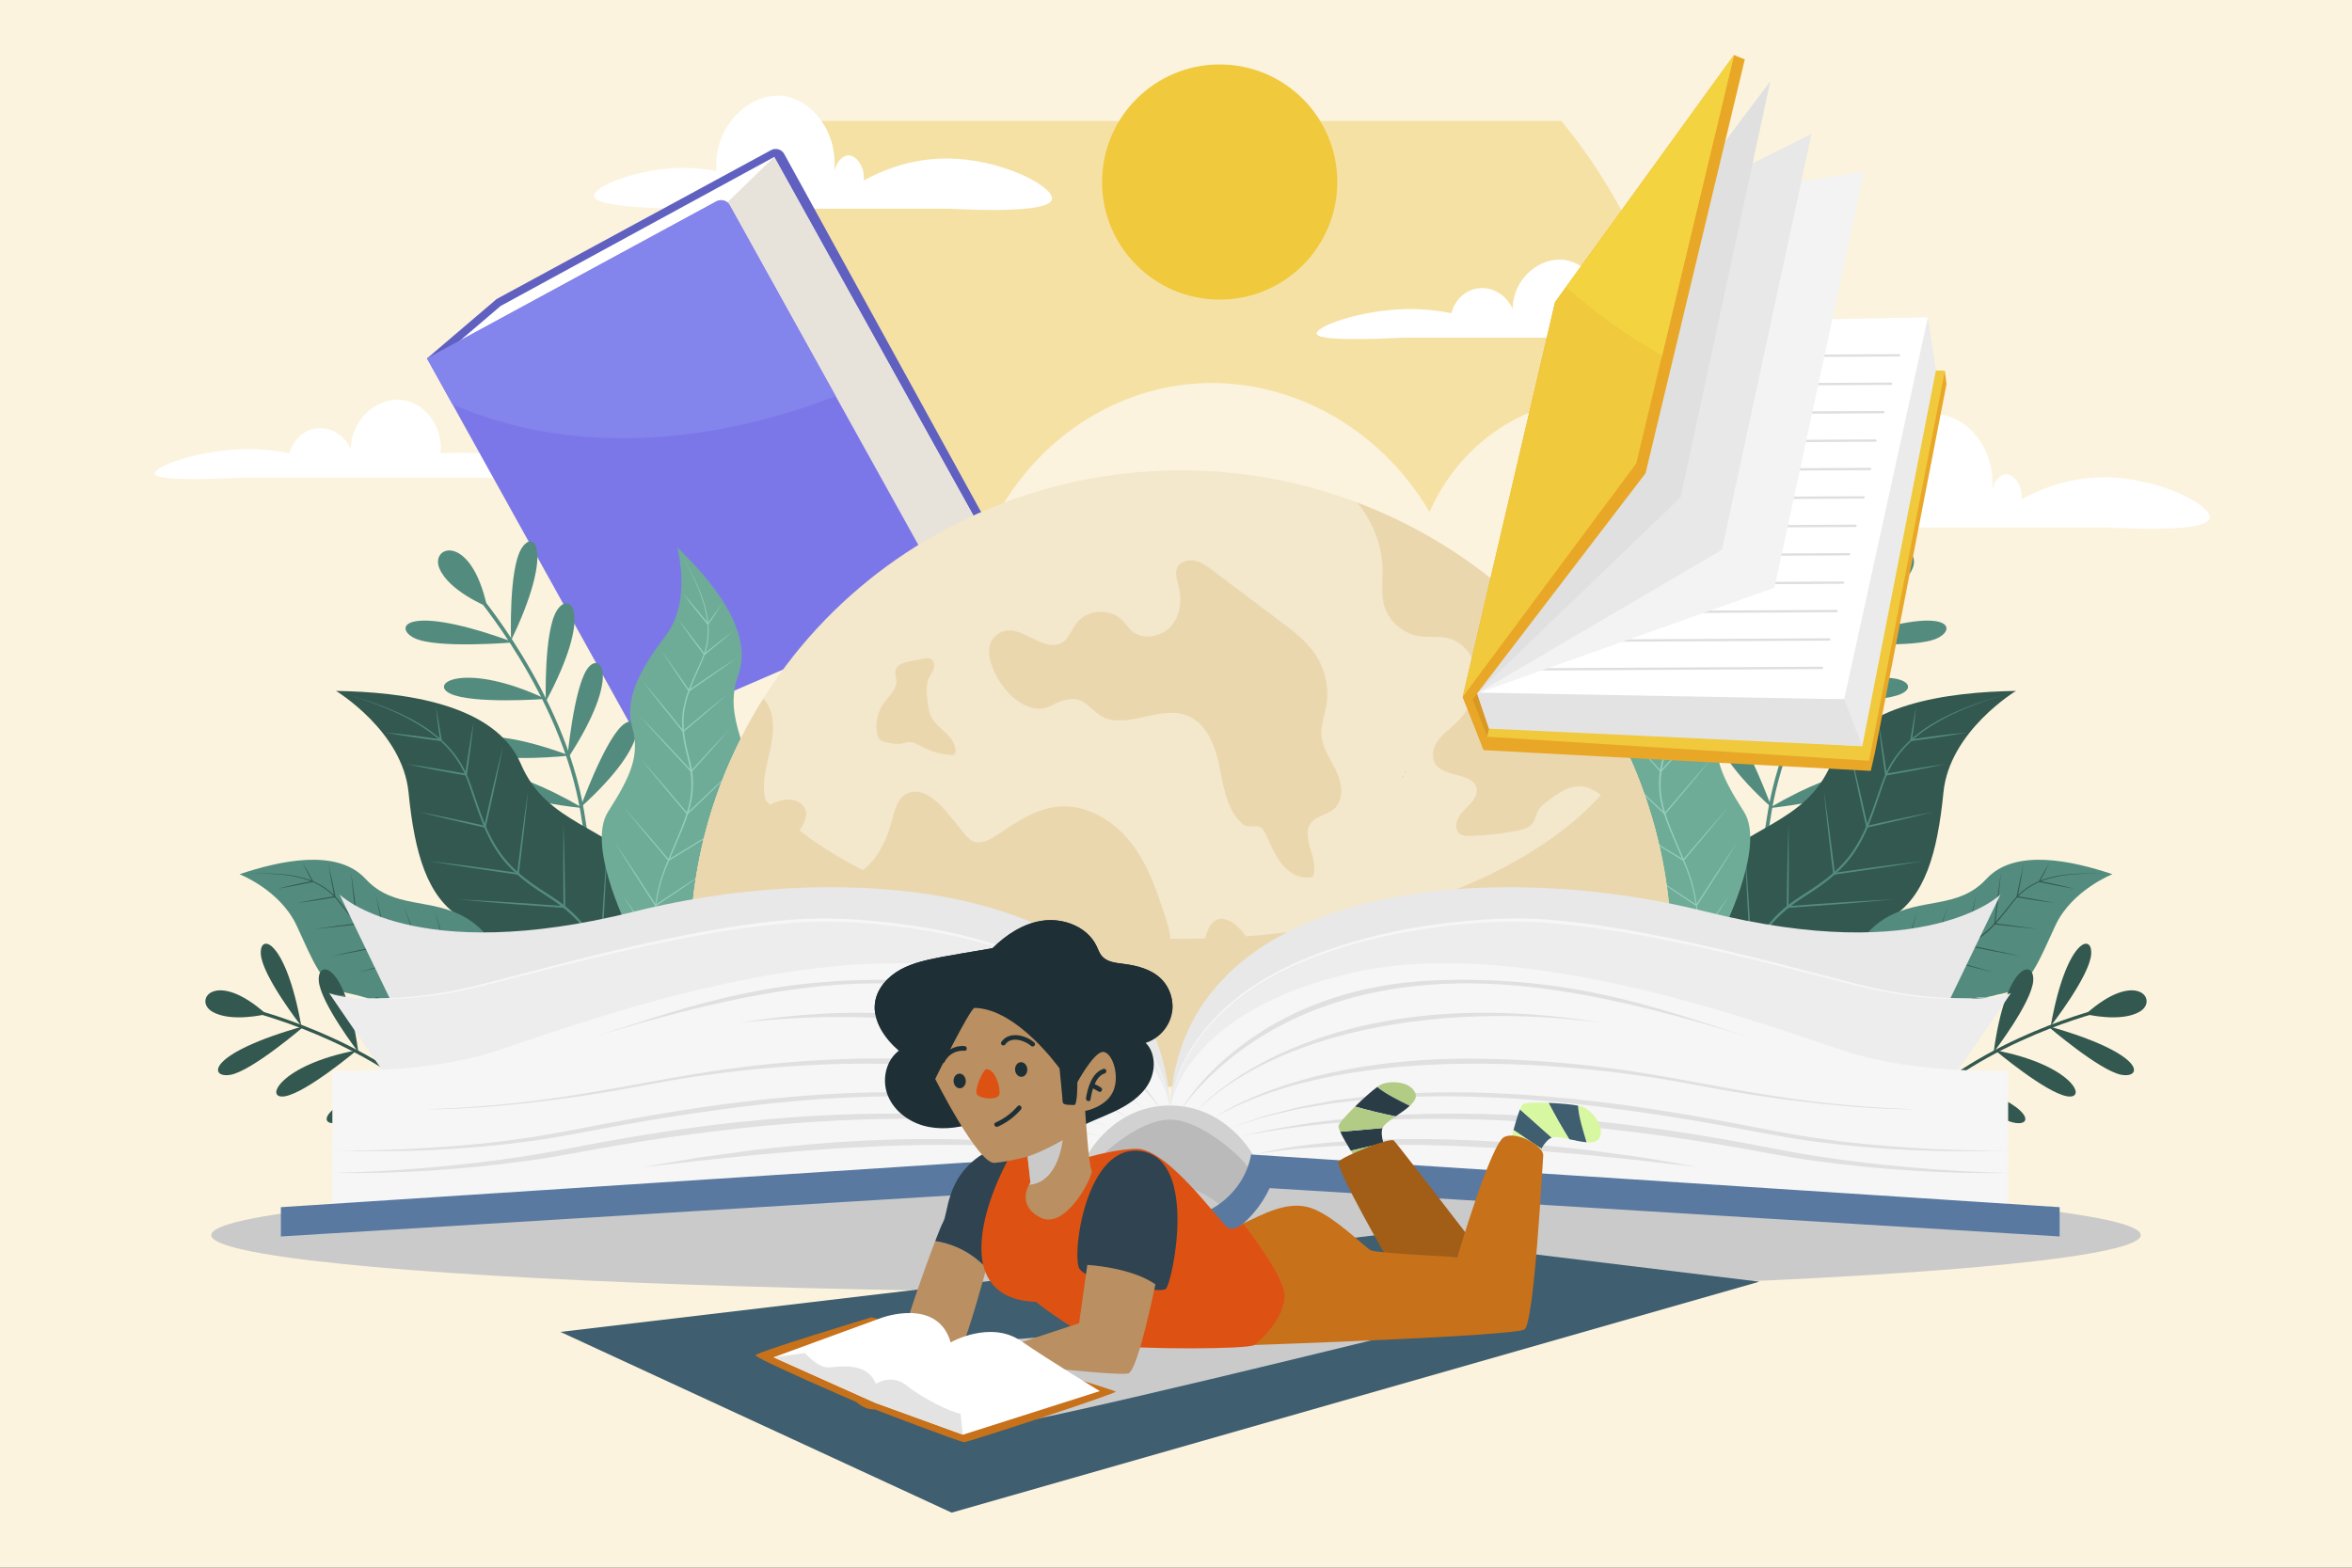 <?xml version="1.0" encoding="utf-8"?>
<!-- Generator: Adobe Illustrator 27.5.0, SVG Export Plug-In . SVG Version: 6.00 Build 0)  -->
<svg version="1.1" xmlns="http://www.w3.org/2000/svg" xmlns:xlink="http://www.w3.org/1999/xlink" x="0px" y="0px"
	 viewBox="0 0 750 500" style="enable-background:new 0 0 750 500;" xml:space="preserve">
<rect x="0" y="0" width="750" height="500" fill="#333333" stroke="none"/>
<g id="BACKGROUND">
	
		<rect x="125" y="-125" transform="matrix(-1.836970e-16 1 -1 -1.836970e-16 625 -125)" style="fill:#FBF3DD;" width="500" height="750"/>
</g>
<g id="OBJECTS">
	<g>
		<g>
			<defs>
				<path id="SVGID_1_" d="M415.532,46.478c-63.88-1.492-182.989-5.841-245.535,75.083s-78.794,185.514,19.003,222.284
					c97.798,36.769,364.068,18.142,391.575-2.815c27.507-20.956,102.327-98.96,47.313-195.592
					C572.874,48.806,473.528,47.833,415.532,46.478z"/>
			</defs>
			<clipPath id="SVGID_00000053528186357344866420000002638802008409826463_">
				<use xlink:href="#SVGID_1_"  style="overflow:visible;"/>
			</clipPath>
			
				<rect x="194.716" y="-98.701" transform="matrix(-1.836970e-16 1 -1 -1.836970e-16 593.871 -156.129)" style="clip-path:url(#SVGID_00000053528186357344866420000002638802008409826463_);fill:#F6E1A5;" width="360.568" height="635.143"/>
			<path style="clip-path:url(#SVGID_00000053528186357344866420000002638802008409826463_);fill:#FBF3DD;" d="M104.231,150.477
				c0.859-1.291,15.839-23.044,39.584-22.121c21.997,0.855,42.234,20.809,44.241,47.734c1.285-1.11,15.281-12.786,33.763-8.15
				c20.086,5.038,26.458,24.573,26.777,25.613c0.345-0.706,8.828-17.328,26.778-18.628c13.743-0.995,27.034,7.425,32.599,20.956
				c4.324-39.233,34.668-69.667,71.018-73.347c30.36-3.074,60.591,12.953,76.84,40.748c11.321-25.629,37.547-39.738,61.705-34.927
				c27.606,5.498,38.824,32.976,39.584,34.927c12.642-37.069,44.968-57.042,71.018-51.227c19.771,4.414,30.743,22.525,33.763,27.942
				c-6.597,84.213-13.195,168.427-19.792,252.64l-525.903-1.164L104.231,150.477z"/>
		</g>
		<ellipse style="fill:#CACACA;" cx="375" cy="393.913" rx="307.642" ry="18.316"/>
		<path style="fill:#FFFFFF;" d="M218.428,66.559h84c26.394,1.271,32.564-0.78,33-3c0.789-4.018-16.315-13.125-34-13
			c-11.379,0.08-20.445,3.964-26,7c0.395-4.852-2.656-8.097-5-8c-1.81,0.075-3.692,2.163-4.429,5c1.293-12.734-7.46-23.06-16.571-24
			c-10.163-1.048-22.029,9.454-21,24c-2.789-0.54-6.553-1.05-11-1c-14.163,0.16-28.371,5.922-28,9
			C189.601,63.995,193.122,66.311,218.428,66.559z"/>
		<path style="fill:#FFFFFF;" d="M587.624,168.243h84c26.394,1.271,32.564-0.78,33-3c0.789-4.018-16.315-13.124-34-13
			c-11.379,0.08-20.445,3.964-26,7c0.395-4.852-2.656-8.097-5-8c-1.81,0.075-3.692,2.163-4.429,5c1.292-12.734-7.46-23.06-16.571-24
			c-10.163-1.048-22.029,9.454-21,24c-2.789-0.54-6.553-1.05-11-1c-14.163,0.16-28.371,5.922-28,9
			C558.797,165.678,562.318,167.994,587.624,168.243z"/>
		<path style="fill:#FFFFFF;" d="M76.709,152.377h100.243c8.489-0.118,10.358-0.738,10.415-1.302
			c0.178-1.754-16.848-5.709-33.848-6.509c-5.4-0.254-9.898-0.148-13.019,0c0.857-8.484-4.839-15.772-11.717-16.924
			c-7.933-1.329-16.794,5.612-16.924,15.622c-2.046-4.819-7.057-7.483-11.717-6.509c-3.766,0.787-6.813,3.847-7.811,7.811
			c-3.534-0.709-8.455-1.409-14.32-1.302c-14.818,0.27-28.976,5.563-28.641,7.811C49.567,152.397,54.888,153.438,76.709,152.377z"/>
		<g>
			<path style="fill:#6060C1;" d="M136.157,114.317l22.233-18.961l87.453-47.463c1.512-0.82,3.402-0.285,4.215,1.194l63.366,115.258
				c0.812,1.477,0.242,3.334-1.273,4.144l-13.84,7.397L136.157,114.317z"/>
			<polygon style="fill:#FFFFFF;" points="246.879,50.058 159.667,97.571 139.235,115 300.335,188.237 311.896,167.152 			"/>
			<polygon style="fill:#E7E2DA;" points="246.879,50.058 213.78,82.117 139.235,115 300.335,188.237 311.896,167.152 			"/>
			<path style="fill:#7C77E8;" d="M299.156,192.167l-96.581,41.767l-66.417-119.616l92.285-50.085
				c1.507-0.818,3.392-0.288,4.209,1.183l68.009,122.482C301.529,189.465,300.833,191.441,299.156,192.167z"/>
			<path style="fill:#8484ED;" d="M266.481,126.343l-33.83-60.927c-0.817-1.471-2.701-2.001-4.209-1.183l-92.285,50.085
				l8.107,14.601C181.947,145.53,226.839,141.77,266.481,126.343z"/>
		</g>
		<g>
			<g>
				<g>
					<path style="fill:#538C7F;" d="M187.197,268.42c-0.318,0.048-0.616-0.169-0.665-0.488c-0.043-0.272-1.372-8.593-1.417-8.865
						c-6.29-37.793-34.323-70.208-34.607-70.534c-0.213-0.243-0.188-0.614,0.056-0.827c0.244-0.213,0.614-0.189,0.827,0.056
						c0.286,0.327,28.487,32.93,34.864,71.017c0.051,0.307,1.386,8.663,1.435,8.971c0.051,0.319-0.167,0.619-0.488,0.669
						C187.2,268.42,187.199,268.42,187.197,268.42z"/>
				</g>
				<g>
					<path style="fill:#538C7F;" d="M155.303,193.459c0,0-12.169-4.926-15.188-12.185
						C137.095,174.016,150.138,169.743,155.303,193.459z"/>
				</g>
				<g>
					<path style="fill:#538C7F;" d="M162.967,204.262c0,0-0.83-22.666,3.33-29.336C170.457,168.255,176.643,175.918,162.967,204.262
						z"/>
				</g>
				<g>
					<path style="fill:#538C7F;" d="M163.887,204.88c0,0-24.617,2.099-31.688-1.338C125.128,200.105,129.392,192.187,163.887,204.88
						z"/>
				</g>
				<g>
					<path style="fill:#538C7F;" d="M174.038,223.776c0,0-0.652-22.354,3.508-29.025
						C181.706,188.081,189.444,195.035,174.038,223.776z"/>
				</g>
				<g>
					<path style="fill:#538C7F;" d="M174.02,222.919c0,0-23.399,1.728-30.47-1.709C136.48,217.773,148.661,210.982,174.02,222.919z"
						/>
				</g>
				<g>
					<path style="fill:#538C7F;" d="M180.866,242.159c0,0,1.998-21.788,6.158-28.459C191.185,207.03,198.783,214.97,180.866,242.159
						z"/>
				</g>
				<g>
					<path style="fill:#538C7F;" d="M181.706,240.988c0,0-21.477,2.325-28.548-1.112S153.059,230.432,181.706,240.988z"/>
				</g>
				<g>
					<path style="fill:#538C7F;" d="M185.065,257.575c0,0,7.428-20.58,13.136-25.986
						C203.909,226.183,209.259,235.783,185.065,257.575z"/>
				</g>
				<g>
					<path style="fill:#538C7F;" d="M185.94,257.756c0,0-21.325-2.118-27.7-6.718C151.864,246.438,159.531,242.439,185.94,257.756z"
						/>
				</g>
			</g>
			<g>
				<g>
					<g>
						<path style="fill:#33584F;" d="M210.658,361.289c0,0-42.21-14.901-45.593-33.498c-3.383-18.596-6.802-28.253-17.843-34.956
							c-11.041-6.703-15.012-20.633-16.95-40.151c-1.937-19.518-23.12-32.321-23.12-32.321c21.295,0.339,50.664,3.943,58.95,23.315
							c8.286,19.372,27.707,19.652,41.028,35.276c13.32,15.624,9.544,37.942,14.931,53.644c5.386,15.702,9.716,34.434,9.716,34.434
							C218.619,365.264,210.658,361.289,210.658,361.289z"/>
						<g>
							<path style="fill:#538C7F;" d="M236.505,371.574c-3.395-2.531-6.61-5.294-9.731-8.15c-3.118-2.86-6.113-5.856-8.928-9.01
								c-5.705-6.231-10.738-13.122-14.487-20.684c-0.468-0.944-0.842-1.932-1.268-2.895c-0.415-0.969-0.839-1.932-1.188-2.933
								c-0.74-1.982-1.47-3.968-2.185-5.96c-1.442-3.98-2.836-7.979-4.372-11.935c-1.542-3.948-3.259-7.867-5.561-11.471
								c-2.284-3.61-5.199-6.822-8.523-9.499c-3.313-2.714-7.09-4.734-10.496-7.183c-3.426-2.439-6.611-5.238-9.228-8.524
								c-2.58-3.314-4.553-7.068-6.112-10.985c-1.57-3.917-2.886-7.944-4.286-11.942c-0.324-1.006-0.745-1.99-1.149-2.978
								c-0.364-1.006-0.89-1.937-1.395-2.877c-0.464-0.964-1.091-1.831-1.682-2.719c-0.557-0.913-1.281-1.702-1.945-2.535
								c-2.757-3.256-6.119-5.952-9.73-8.183c-7.28-4.434-15.389-7.157-23.455-9.672c8.027,2.635,16.091,5.484,23.252,9.997
								c3.568,2.242,6.884,4.923,9.585,8.151c0.65,0.825,1.361,1.606,1.904,2.509c0.577,0.878,1.191,1.734,1.642,2.686
								c0.491,0.928,1.006,1.845,1.358,2.838c0.392,0.974,0.801,1.939,1.121,2.952c1.378,4.001,2.673,8.037,4.233,11.991
								c1.549,3.952,3.532,7.78,6.143,11.169c2.647,3.362,5.871,6.221,9.322,8.706c3.458,2.508,7.184,4.531,10.424,7.207
								c3.283,2.618,6.148,5.742,8.411,9.278c2.281,3.528,4.004,7.399,5.559,11.322c1.55,3.931,2.965,7.923,4.428,11.897
								c0.725,1.99,1.466,3.974,2.218,5.955c0.353,0.997,0.787,1.97,1.211,2.946c0.435,0.97,0.818,1.965,1.295,2.915
								c3.821,7.603,8.908,14.503,14.673,20.714c2.871,3.121,5.916,6.078,9.082,8.894
								C229.813,366.378,233.072,369.094,236.505,371.574z"/>
							<g>
								<path style="fill:#538C7F;" d="M138.966,225.266c0.184,1.814,0.387,3.626,0.621,5.433c0.22,1.809,0.46,3.615,0.724,5.417
									l0.301-0.304c-1.485-0.21-2.967-0.444-4.455-0.633l-4.462-0.581c-1.487-0.195-2.98-0.349-4.47-0.526
									c-1.491-0.168-2.984-0.318-4.48-0.45c1.476,0.277,2.954,0.536,4.435,0.777c1.482,0.233,2.961,0.487,4.445,0.702l4.453,0.647
									c1.484,0.22,2.973,0.395,4.46,0.594l0.355,0.048l-0.053-0.352c-0.272-1.801-0.569-3.599-0.886-5.393
									C139.653,228.847,139.32,227.055,138.966,225.266z"/>
								<path style="fill:#538C7F;" d="M151.025,230.202c-0.515,2.795-0.977,5.597-1.424,8.401
									c-0.464,2.802-0.853,5.615-1.283,8.421l0.334-0.241c-1.587-0.302-3.183-0.556-4.774-0.837l-4.778-0.815
									c-3.19-0.515-6.38-1.029-9.584-1.468c3.158,0.695,6.329,1.315,9.501,1.934l4.765,0.886c1.59,0.287,3.175,0.599,4.769,0.864
									l0.295,0.049l0.039-0.291c0.378-2.814,0.797-5.623,1.14-8.442C150.387,235.847,150.732,233.028,151.025,230.202z"/>
								<path style="fill:#538C7F;" d="M160.377,238.039c-1.084,4.243-2.09,8.503-3.098,12.763
									c-0.977,4.267-1.968,8.53-2.908,12.805l0.34-0.216c-3.569-0.771-7.127-1.586-10.704-2.32
									c-3.572-0.756-7.148-1.494-10.734-2.185c3.539,0.904,7.089,1.759,10.642,2.598c3.549,0.861,7.115,1.639,10.672,2.463
									l0.276,0.064l0.064-0.28c0.97-4.268,1.887-8.548,2.82-12.825C158.649,246.623,159.552,242.34,160.377,238.039z"/>
								<path style="fill:#538C7F;" d="M168.419,252.113c-0.643,4.416-1.265,8.835-1.844,13.259
									c-0.598,4.422-1.129,8.852-1.697,13.277l0.328-0.251l-14.319-1.987l-7.167-0.938l-7.176-0.875l7.134,1.168l7.144,1.105
									l14.303,2.1l0.294,0.043l0.034-0.295c0.517-4.432,1.07-8.859,1.556-13.295C167.515,260.992,167.978,256.553,168.419,252.113
									z"/>
								<path style="fill:#538C7F;" d="M179.674,262.678c-0.039,4.435-0.076,8.87-0.06,13.305c-0.013,4.435,0.044,8.869,0.07,13.303
									l0.301-0.283c-5.641-0.438-11.288-0.787-16.933-1.181l-8.472-0.517l-8.476-0.453l8.454,0.762l8.459,0.698
									c5.643,0.416,11.282,0.878,16.928,1.25l0.306,0.02l-0.005-0.303c-0.07-4.434-0.11-8.868-0.221-13.302
									C179.944,271.544,179.81,267.111,179.674,262.678z"/>
								<polygon style="fill:#538C7F;" points="193.588,270.609 192.944,279.043 192.363,287.48 191.302,304.361 191.628,304.088 
									175.484,302.245 167.406,301.37 159.322,300.553 167.373,301.65 175.431,302.687 191.559,304.668 191.868,304.706 
									191.885,304.395 192.818,287.507 193.235,279.06 								"/>
								<path style="fill:#538C7F;" d="M210.05,287.698l-2.76,9.335l-2.698,9.352l-5.267,18.741l0.306-0.205
									c-5.258-0.594-10.511-1.229-15.774-1.784c-5.259-0.585-10.524-1.121-15.79-1.649c5.244,0.71,10.49,1.413,15.741,2.066
									c5.248,0.683,10.505,1.286,15.757,1.931l0.241,0.03l0.065-0.235l5.186-18.763l2.528-9.4L210.05,287.698z"/>
								<path style="fill:#538C7F;" d="M216.241,314.015c-1.281,4.97-2.543,9.944-3.762,14.929c-1.24,4.98-2.411,9.975-3.62,14.962
									l0.351-0.213l-16.442-4.088l-8.235-1.988l-8.251-1.926l8.178,2.215l8.193,2.153l16.415,4.194l0.285,0.073l0.066-0.286
									c1.158-4.999,2.354-9.989,3.482-14.995C214.05,324.043,215.155,319.031,216.241,314.015z"/>
								<path style="fill:#538C7F;" d="M219.932,333.516c-0.262,3.747-0.465,7.497-0.656,11.247c-0.2,3.75-0.335,7.502-0.507,11.253
									l0.353-0.272l-5.865-1.284l-5.869-1.266c-3.918-0.821-7.837-1.636-11.772-2.382c3.88,0.993,7.775,1.916,11.671,2.833
									l5.852,1.342l5.856,1.323l0.342,0.077l0.011-0.349c0.12-3.753,0.275-7.504,0.366-11.259
									C219.815,341.027,219.903,337.273,219.932,333.516z"/>
							</g>
						</g>
					</g>
					<g>
						<g>
							<path style="fill:#6EAC98;" d="M201.417,298.569c0,0-14.795-28.328-7.511-39.688c7.284-11.36,10.198-18.069,7.694-26.944
								c-2.505-8.875,2.201-18.084,10.689-29.223c8.488-11.138,3.655-28.135,3.655-28.135c10.959,10.542,24.545,26.719,19.444,40.87
								c-5.101,14.152,4.908,23.751,4.262,38.395c-0.647,14.645-13.482,24.464-18.311,35.288
								c-4.829,10.824-11.684,22.716-11.684,22.716C203.641,304.52,201.417,298.569,201.417,298.569z"/>
							<g>
								<path style="fill:#95CCBB;" d="M209.912,316.521c-0.541-2.975-0.876-5.983-1.117-8.993
									c-0.237-3.012-0.343-6.034-0.278-9.052c0.053-6.031,0.778-12.081,2.5-17.855c0.215-0.721,0.5-1.419,0.747-2.129
									c0.255-0.708,0.502-1.417,0.807-2.111c0.578-1.395,1.163-2.788,1.76-4.177c1.184-2.781,2.402-5.548,3.525-8.362
									c1.116-2.813,2.127-5.696,2.678-8.699c0.564-2.997,0.605-6.094,0.172-9.11c-0.41-3.03-1.399-5.924-1.986-8.861
									c-0.603-2.942-0.904-5.954-0.671-8.944c0.266-2.987,1.062-5.908,2.154-8.713c1.086-2.81,2.359-5.554,3.573-8.324
									c0.321-0.683,0.579-1.402,0.849-2.115c0.3-0.703,0.478-1.445,0.672-2.182c0.227-0.729,0.321-1.487,0.445-2.238
									c0.153-0.748,0.16-1.513,0.218-2.271c0.144-3.043-0.299-6.087-1.1-9.01c-1.644-5.86-4.555-11.228-7.544-16.468
									c2.91,5.283,5.736,10.697,7.28,16.539c0.773,2.908,1.2,5.922,1.04,8.923c-0.062,0.748-0.071,1.501-0.227,2.237
									c-0.126,0.739-0.222,1.485-0.449,2.202c-0.195,0.724-0.373,1.454-0.672,2.144c-0.27,0.7-0.525,1.403-0.851,2.088
									c-1.228,2.761-2.516,5.499-3.625,8.324c-1.115,2.818-1.942,5.783-2.228,8.824c-0.253,3.044,0.039,6.107,0.632,9.085
									c0.586,2.993,1.547,5.863,1.937,8.838c0.441,2.965,0.416,5.992-0.122,8.94c-0.526,2.953-1.51,5.813-2.607,8.62
									c-1.104,2.808-2.308,5.581-3.478,8.369c-0.59,1.392-1.168,2.79-1.74,4.19c-0.301,0.693-0.548,1.412-0.801,2.128
									c-0.245,0.718-0.529,1.424-0.742,2.152c-1.704,5.831-2.406,11.911-2.418,17.962c-0.02,3.028,0.132,6.054,0.415,9.066
									C208.946,310.55,209.326,313.555,209.912,316.521z"/>
								<g>
									<path style="fill:#95CCBB;" d="M230.174,192.624c-0.787,1.037-1.563,2.082-2.32,3.14c-0.766,1.052-1.519,2.112-2.259,3.182
										l0.306-0.012c-0.674-0.832-1.333-1.676-2.019-2.499l-2.048-2.475c-0.682-0.826-1.387-1.633-2.079-2.45
										c-0.697-0.813-1.404-1.618-2.121-2.415c0.636,0.863,1.282,1.718,1.938,2.564c0.661,0.843,1.309,1.696,1.98,2.53
										l2.011,2.505c0.668,0.837,1.361,1.653,2.04,2.481l0.162,0.198l0.144-0.21c0.734-1.074,1.454-2.157,2.162-3.248
										C228.789,194.829,229.487,193.73,230.174,192.624z"/>
									<path style="fill:#95CCBB;" d="M234.07,201.071c-1.629,1.209-3.234,2.448-4.833,3.695
										c-1.606,1.238-3.178,2.518-4.769,3.775l0.292,0.036c-0.682-0.93-1.392-1.84-2.087-2.76l-2.099-2.751
										c-1.416-1.822-2.832-3.643-4.292-5.431c1.311,1.9,2.666,3.768,4.022,5.634l2.058,2.782c0.691,0.924,1.367,1.858,2.07,2.772
										l0.13,0.169l0.162-0.133c1.567-1.286,3.153-2.549,4.704-3.855C230.989,203.71,232.541,202.405,234.07,201.071z"/>
									<path style="fill:#95CCBB;" d="M235.141,209.717c-2.631,1.689-5.23,3.424-7.83,5.159c-2.587,1.753-5.18,3.498-7.752,5.274
										l0.283,0.053c-1.489-2.139-2.951-4.298-4.462-6.422c-1.498-2.133-3.006-4.259-4.543-6.366
										c1.409,2.194,2.846,4.369,4.294,6.536c1.435,2.177,2.919,4.319,4.376,6.481l0.113,0.168l0.169-0.115
										c2.584-1.757,5.146-3.547,7.715-5.326C230.06,213.36,232.616,211.562,235.141,209.717z"/>
									<path style="fill:#95CCBB;" d="M232.492,220.982c-2.485,1.994-4.961,3.999-7.417,6.029
										c-2.464,2.019-4.898,4.074-7.349,6.11l0.294,0.028l-6.512-8.007l-3.287-3.979l-3.323-3.95l3.158,4.083l3.194,4.054
										l6.449,8.058l0.133,0.166l0.161-0.137c2.427-2.063,4.871-4.107,7.284-6.187
										C227.698,225.18,230.099,223.087,232.492,220.982z"/>
									<path style="fill:#95CCBB;" d="M233.228,231.979c-2.179,2.298-4.357,4.596-6.507,6.921
										c-2.165,2.31-4.294,4.654-6.438,6.983l0.295-0.001c-2.734-2.974-5.514-5.905-8.27-8.858l-4.173-4.394l-4.207-4.362
										l4.045,4.513l4.078,4.482c2.745,2.964,5.466,5.949,8.234,8.892l0.15,0.159l0.145-0.161c2.121-2.35,4.259-4.686,6.359-7.056
										C229.054,236.742,231.142,234.361,233.228,231.979z"/>
									<polygon style="fill:#95CCBB;" points="236.636,242.894 232.194,246.986 227.784,251.11 219.014,259.411 219.317,259.428 
										211.782,250.607 207.988,246.219 204.163,241.857 207.835,246.349 211.539,250.813 218.999,259.697 219.142,259.867 
										219.302,259.713 228.009,251.346 232.338,247.136 									"/>
									<path style="fill:#95CCBB;" d="M236.917,259.832l-5.985,3.533l-5.961,3.572l-11.872,7.226l0.26,0.042
										c-2.458-2.869-4.893-5.758-7.371-8.61c-2.462-2.866-4.952-5.708-7.445-8.547c2.394,2.924,4.792,5.844,7.217,8.741
										c2.409,2.911,4.861,5.785,7.291,8.678l0.112,0.133l0.148-0.091l11.841-7.277l5.895-3.68L236.917,259.832z"/>
									<path style="fill:#95CCBB;" d="M227.342,276.593c-3.088,1.973-6.168,3.957-9.231,5.967
										c-3.071,1.998-6.115,4.037-9.173,6.054l0.287,0.06l-6.598-10.138l-3.334-5.047l-3.372-5.022l3.194,5.137l3.232,5.112
										l6.533,10.18l0.113,0.177l0.174-0.117c3.038-2.047,6.092-4.072,9.117-6.138
										C221.317,280.764,224.333,278.684,227.342,276.593z"/>
									<path style="fill:#95CCBB;" d="M219.778,288.575c-1.961,1.83-3.892,3.69-5.817,5.556c-1.93,1.861-3.827,3.755-5.742,5.632
										l0.317,0.03l-2.439-3.525l-2.45-3.518c-1.647-2.336-3.297-4.669-4.99-6.973c1.544,2.407,3.129,4.785,4.718,7.16
										l2.404,3.549l2.415,3.542l0.141,0.207l0.176-0.177c1.889-1.902,3.796-3.786,5.671-5.703
										C216.062,292.442,217.935,290.523,219.778,288.575z"/>
								</g>
							</g>
						</g>
					</g>
				</g>
				<g>
					<path style="fill:#538C7F;" d="M168.037,341.128c0,0-31.183,0.242-37.138-10.153c-5.955-10.395-12.186-12.61-20.201-14.279
						c-8.015-1.669-10.886-10.368-16.172-21.62c-5.286-11.252-18.142-16.25-18.142-16.25c12.795-4.303,31.104-8.362,40.153,1.459
						c9.049,9.822,20.711,5.88,31.975,12.397c11.264,6.517,13.729,20.65,20.269,28.892c6.54,8.242,13.09,18.518,13.09,18.518
						C173.635,341.819,168.037,341.128,168.037,341.128z"/>
					<g>
						<path style="fill:#33584F;" d="M185.656,341.806c-2.564-0.794-5.069-1.765-7.538-2.811c-2.468-1.049-4.891-2.205-7.24-3.494
							c-4.727-2.516-9.192-5.569-13.031-9.294c-0.479-0.465-0.912-0.976-1.37-1.461c-0.453-0.491-0.91-0.977-1.33-1.501
							c-0.861-1.028-1.718-2.06-2.566-3.099c-1.703-2.073-3.382-4.168-5.137-6.206c-1.756-2.033-3.612-4.011-5.749-5.677
							c-2.128-1.674-4.549-2.976-7.102-3.873c-2.554-0.92-5.238-1.329-7.79-2.072c-2.563-0.733-5.058-1.731-7.317-3.141
							c-2.243-1.435-4.216-3.26-5.976-5.27c-1.767-2.008-3.405-4.136-5.087-6.228c-0.406-0.533-0.866-1.031-1.316-1.536
							c-0.43-0.524-0.942-0.969-1.442-1.424c-0.481-0.478-1.039-0.863-1.58-1.268c-0.526-0.428-1.125-0.746-1.698-1.103
							c-2.336-1.362-4.915-2.262-7.545-2.831c-5.287-1.109-10.708-1.021-16.059-0.817c5.353-0.124,10.774-0.127,16.007,1.054
							c2.606,0.585,5.154,1.485,7.451,2.842c0.563,0.356,1.153,0.672,1.668,1.096c0.531,0.402,1.078,0.784,1.549,1.257
							c0.49,0.451,0.991,0.89,1.412,1.408c0.44,0.499,0.889,0.989,1.294,1.527c1.67,2.099,3.297,4.236,5.066,6.268
							c1.761,2.034,3.756,3.901,6.033,5.374c2.293,1.448,4.824,2.475,7.411,3.229c2.596,0.767,5.25,1.187,7.753,2.101
							c2.515,0.87,4.888,2.131,6.988,3.764c2.109,1.626,3.957,3.573,5.716,5.589c1.758,2.021,3.447,4.106,5.162,6.171
							c0.854,1.035,1.717,2.064,2.585,3.089c0.422,0.521,0.887,1.011,1.347,1.504c0.465,0.488,0.904,1.001,1.39,1.467
							c3.892,3.734,8.39,6.781,13.149,9.272c2.376,1.257,4.82,2.38,7.307,3.393C180.558,340.116,183.08,341.05,185.656,341.806z"/>
						<g>
							<path style="fill:#33584F;" d="M96.429,275.025c0.493,1.045,0.998,2.085,1.52,3.114c0.514,1.034,1.04,2.063,1.579,3.083
								l0.116-0.246c-0.932,0.189-1.867,0.362-2.795,0.564l-2.789,0.597c-0.93,0.198-1.854,0.422-2.782,0.631
								c-0.926,0.215-1.85,0.441-2.772,0.679c0.94-0.147,1.878-0.305,2.814-0.474c0.935-0.174,1.872-0.335,2.804-0.521l2.797-0.556
								c0.933-0.182,1.86-0.393,2.79-0.588l0.222-0.047l-0.106-0.199c-0.544-1.018-1.102-2.03-1.67-3.035
								C97.597,277.02,97.019,276.019,96.429,275.025z"/>
							<path style="fill:#33584F;" d="M104.678,275.423c0.284,1.779,0.6,3.55,0.926,5.321c0.315,1.772,0.678,3.535,1.015,5.303
								l0.148-0.215c-1.012,0.155-2.019,0.341-3.029,0.51l-3.027,0.524c-2.015,0.367-4.03,0.735-6.037,1.15
								c2.034-0.253,4.06-0.553,6.085-0.855l3.034-0.479c1.011-0.165,2.024-0.314,3.032-0.493l0.187-0.033l-0.038-0.182
								c-0.37-1.761-0.713-3.528-1.105-5.285C105.491,278.931,105.101,277.174,104.678,275.423z"/>
							<path style="fill:#33584F;" d="M111.924,278.127c0.25,2.764,0.55,5.522,0.849,8.281c0.319,2.756,0.629,5.513,0.972,8.266
								l0.157-0.201c-2.295,0.294-4.594,0.56-6.886,0.878c-2.294,0.304-4.587,0.619-6.876,0.965
								c2.305-0.209,4.607-0.448,6.908-0.699c2.302-0.237,4.598-0.526,6.897-0.786l0.179-0.02l-0.021-0.181
								c-0.324-2.755-0.681-5.507-1.028-8.259C112.707,283.622,112.34,280.871,111.924,278.127z"/>
							<path style="fill:#33584F;" d="M119.705,284.835c0.55,2.775,1.113,5.546,1.703,8.312c0.578,2.768,1.198,5.528,1.795,8.292
								l0.143-0.22l-8.975,1.842l-4.481,0.956l-4.473,0.996l4.51-0.811l4.502-0.851l8.99-1.771l0.185-0.036l-0.042-0.183
								c-0.629-2.757-1.235-5.519-1.882-8.272C121.044,290.331,120.381,287.581,119.705,284.835z"/>
							<path style="fill:#33584F;" d="M128.665,288.766c0.915,2.658,1.831,5.316,2.779,7.962c0.93,2.652,1.902,5.29,2.856,7.933
								l0.12-0.233c-3.463,0.932-6.911,1.918-10.366,2.877l-5.171,1.483l-5.16,1.522l5.212-1.333l5.201-1.372
								c3.459-0.945,6.926-1.862,10.378-2.834l0.187-0.053l-0.067-0.18c-0.98-2.634-1.942-5.275-2.946-7.901
								C130.702,294.006,129.684,291.386,128.665,288.766z"/>
							<polygon style="fill:#33584F;" points="138.655,290.561 140.055,295.736 141.493,300.9 144.43,311.21 144.567,310.978 
								134.531,313.292 129.52,314.478 124.517,315.701 129.56,314.652 134.594,313.568 144.648,311.34 144.841,311.297 
								144.786,311.108 141.771,300.82 140.232,295.685 							"/>
							<path style="fill:#33584F;" d="M152.106,297.289l0.325,6.161l0.366,6.158l0.818,12.311l0.139-0.187
								c-3.267,0.758-6.54,1.489-9.802,2.271c-3.266,0.763-6.525,1.556-9.783,2.355c3.284-0.685,6.566-1.375,9.842-2.096
								c3.28-0.702,6.548-1.454,9.823-2.18l0.15-0.033l-0.011-0.154l-0.871-12.307l-0.478-6.151L152.106,297.289z"/>
							<path style="fill:#33584F;" d="M161.372,311.703c0.286,3.24,0.584,6.479,0.91,9.715c0.313,3.237,0.67,6.47,1.002,9.705
								l0.165-0.202l-10.688,1.036l-5.341,0.554l-5.337,0.595l5.354-0.406l5.351-0.447l10.695-0.967l0.186-0.017l-0.021-0.185
								c-0.365-3.232-0.706-6.466-1.092-9.696C162.184,318.157,161.784,314.929,161.372,311.703z"/>
							<path style="fill:#33584F;" d="M167.703,322.573c0.636,2.294,1.308,4.578,1.988,6.859c0.674,2.283,1.387,4.553,2.078,6.831
								l0.153-0.237l-3.776,0.474l-3.774,0.485c-2.514,0.338-5.028,0.68-7.537,1.067c2.528-0.228,5.05-0.5,7.572-0.776l3.78-0.436
								l3.779-0.448l0.221-0.026l-0.067-0.211c-0.722-2.268-1.423-4.542-2.163-6.804
								C169.222,327.085,168.48,324.824,167.703,322.573z"/>
						</g>
					</g>
				</g>
			</g>
			<g>
				<g>
					<path style="fill:#33584F;" d="M141.941,355.817c-0.205,0.201-0.533,0.199-0.736-0.005
						c-24.254-24.41-61.957-33.32-62.335-33.408c-0.281-0.064-0.456-0.345-0.391-0.626c0.065-0.281,0.345-0.457,0.626-0.391
						c0.381,0.087,38.37,9.061,62.841,33.689c0.203,0.204,0.202,0.535-0.003,0.738C141.943,355.815,141.942,355.816,141.941,355.817
						z"/>
				</g>
				<g>
					<path style="fill:#33584F;" d="M84.905,323.459c0,0-11.361,2.793-17.331-0.874C61.604,318.917,68.796,309.023,84.905,323.459z"
						/>
				</g>
				<g>
					<path style="fill:#33584F;" d="M96.079,327.262c0,0-12.43-15.939-12.906-22.929C82.696,297.343,91.164,299.65,96.079,327.262z"
						/>
				</g>
				<g>
					<path style="fill:#33584F;" d="M97.067,327.228c0,0-16.687,14.365-23.588,15.573C66.577,344.009,65.524,336.064,97.067,327.228
						z"/>
				</g>
				<g>
					<path style="fill:#33584F;" d="M114.262,335.579c0,0-12.139-15.807-12.615-22.797
						C101.17,305.792,110.39,306.777,114.262,335.579z"/>
				</g>
				<g>
					<path style="fill:#33584F;" d="M113.802,334.97c0,0-16,13.462-22.902,14.669C83.999,350.847,89.253,339.583,113.802,334.97z"/>
				</g>
				<g>
					<path style="fill:#33584F;" d="M128.789,345.295c0,0-9.929-16.781-10.406-23.771
						C117.907,314.533,127.54,316.303,128.789,345.295z"/>
				</g>
				<g>
					<path style="fill:#33584F;" d="M128.785,344.01c0,0-14.3,12.889-21.202,14.097C100.682,359.315,102.582,351.337,128.785,344.01
						z"/>
				</g>
			</g>
		</g>
		<g>
			<g>
				<g>
					<path style="fill:#538C7F;" d="M562.802,268.42c0.318,0.048,0.616-0.169,0.666-0.488c0.043-0.272,1.372-8.593,1.417-8.865
						c6.29-37.793,34.323-70.208,34.607-70.534c0.213-0.243,0.188-0.614-0.056-0.827c-0.244-0.213-0.614-0.189-0.827,0.056
						c-0.286,0.327-28.487,32.93-34.864,71.017c-0.051,0.307-1.386,8.663-1.435,8.971c-0.051,0.319,0.168,0.619,0.488,0.669
						C562.8,268.42,562.801,268.42,562.802,268.42z"/>
				</g>
				<g>
					<path style="fill:#538C7F;" d="M594.697,193.459c0,0,12.169-4.926,15.188-12.185
						C612.905,174.016,599.862,169.743,594.697,193.459z"/>
				</g>
				<g>
					<path style="fill:#538C7F;" d="M587.033,204.262c0,0,0.83-22.666-3.33-29.336C579.543,168.255,573.357,175.918,587.033,204.262
						z"/>
				</g>
				<g>
					<path style="fill:#538C7F;" d="M586.113,204.88c0,0,24.617,2.099,31.688-1.338C624.871,200.105,620.608,192.187,586.113,204.88
						z"/>
				</g>
				<g>
					<path style="fill:#538C7F;" d="M575.962,223.776c0,0,0.652-22.354-3.508-29.025
						C568.294,188.081,560.556,195.035,575.962,223.776z"/>
				</g>
				<g>
					<path style="fill:#538C7F;" d="M575.98,222.919c0,0,23.399,1.728,30.47-1.709C613.52,217.773,601.339,210.982,575.98,222.919z"
						/>
				</g>
				<g>
					<path style="fill:#538C7F;" d="M569.134,242.159c0,0-1.998-21.788-6.158-28.459C558.815,207.03,551.217,214.97,569.134,242.159
						z"/>
				</g>
				<g>
					<path style="fill:#538C7F;" d="M568.294,240.988c0,0,21.477,2.325,28.548-1.112
						C603.912,236.439,596.941,230.432,568.294,240.988z"/>
				</g>
				<g>
					<path style="fill:#538C7F;" d="M564.935,257.575c0,0-7.428-20.58-13.136-25.986
						C546.091,226.183,540.741,235.783,564.935,257.575z"/>
				</g>
				<g>
					<path style="fill:#538C7F;" d="M564.06,257.756c0,0,21.325-2.118,27.7-6.718S590.469,242.439,564.06,257.756z"/>
				</g>
			</g>
			<g>
				<g>
					<g>
						<path style="fill:#33584F;" d="M539.341,361.289c0,0,42.21-14.901,45.593-33.498c3.383-18.596,6.802-28.253,17.843-34.956
							c11.041-6.703,15.012-20.633,16.95-40.151c1.937-19.518,23.12-32.321,23.12-32.321c-21.295,0.339-50.664,3.943-58.95,23.315
							s-27.707,19.652-41.028,35.276c-13.32,15.624-9.544,37.942-14.931,53.644c-5.386,15.702-9.716,34.434-9.716,34.434
							C531.381,365.264,539.341,361.289,539.341,361.289z"/>
						<g>
							<path style="fill:#538C7F;" d="M513.495,371.574c3.395-2.531,6.61-5.294,9.731-8.15c3.118-2.86,6.113-5.856,8.928-9.01
								c5.705-6.231,10.738-13.122,14.487-20.684c0.468-0.944,0.842-1.932,1.268-2.895c0.415-0.969,0.839-1.932,1.188-2.933
								c0.74-1.982,1.47-3.968,2.185-5.96c1.442-3.98,2.836-7.979,4.372-11.935c1.542-3.948,3.259-7.867,5.561-11.471
								c2.284-3.61,5.199-6.822,8.523-9.499c3.313-2.714,7.09-4.734,10.496-7.183c3.426-2.439,6.611-5.238,9.228-8.524
								c2.58-3.314,4.554-7.068,6.112-10.985c1.57-3.917,2.886-7.944,4.286-11.942c0.324-1.006,0.745-1.99,1.149-2.978
								c0.364-1.006,0.891-1.937,1.395-2.877c0.464-0.964,1.091-1.831,1.681-2.719c0.557-0.913,1.281-1.702,1.945-2.535
								c2.757-3.256,6.119-5.952,9.73-8.183c7.28-4.434,15.389-7.157,23.455-9.672c-8.027,2.635-16.091,5.484-23.252,9.997
								c-3.568,2.242-6.884,4.923-9.585,8.151c-0.65,0.825-1.361,1.606-1.904,2.509c-0.577,0.878-1.191,1.734-1.642,2.686
								c-0.491,0.928-1.006,1.845-1.358,2.838c-0.392,0.974-0.801,1.939-1.121,2.952c-1.378,4.001-2.673,8.037-4.233,11.991
								c-1.549,3.952-3.532,7.78-6.143,11.169c-2.647,3.362-5.871,6.221-9.322,8.706c-3.458,2.508-7.184,4.531-10.424,7.207
								c-3.283,2.618-6.148,5.742-8.411,9.278c-2.281,3.528-4.004,7.399-5.559,11.322c-1.55,3.931-2.965,7.923-4.428,11.897
								c-0.725,1.99-1.466,3.974-2.218,5.955c-0.353,0.997-0.787,1.97-1.211,2.946c-0.435,0.97-0.818,1.965-1.295,2.915
								c-3.821,7.603-8.908,14.503-14.673,20.714c-2.871,3.121-5.916,6.078-9.082,8.894
								C520.186,366.378,516.928,369.094,513.495,371.574z"/>
							<g>
								<path style="fill:#538C7F;" d="M611.034,225.266c-0.184,1.814-0.387,3.626-0.621,5.433c-0.22,1.809-0.46,3.615-0.724,5.417
									l-0.301-0.304c1.485-0.21,2.967-0.444,4.455-0.633l4.462-0.581c1.487-0.195,2.98-0.349,4.469-0.526
									c1.491-0.168,2.984-0.318,4.48-0.45c-1.476,0.277-2.954,0.536-4.435,0.777c-1.482,0.233-2.961,0.487-4.445,0.702
									l-4.453,0.647c-1.484,0.22-2.974,0.395-4.46,0.594l-0.355,0.048l0.053-0.352c0.272-1.801,0.569-3.599,0.886-5.393
									C610.347,228.847,610.68,227.055,611.034,225.266z"/>
								<path style="fill:#538C7F;" d="M598.975,230.202c0.515,2.795,0.977,5.597,1.424,8.401c0.464,2.802,0.853,5.615,1.283,8.421
									l-0.334-0.241c1.587-0.302,3.183-0.556,4.774-0.837l4.778-0.815c3.19-0.515,6.38-1.029,9.584-1.468
									c-3.158,0.695-6.329,1.315-9.501,1.934l-4.765,0.886c-1.59,0.287-3.175,0.599-4.769,0.864l-0.295,0.049l-0.039-0.291
									c-0.378-2.814-0.797-5.623-1.14-8.442C599.613,235.847,599.268,233.028,598.975,230.202z"/>
								<path style="fill:#538C7F;" d="M589.622,238.039c1.084,4.243,2.091,8.503,3.098,12.763c0.977,4.267,1.968,8.53,2.908,12.805
									l-0.34-0.216c3.569-0.771,7.127-1.586,10.704-2.32c3.572-0.756,7.148-1.494,10.734-2.185
									c-3.539,0.904-7.089,1.759-10.642,2.598c-3.549,0.861-7.115,1.639-10.672,2.463l-0.276,0.064l-0.064-0.28
									c-0.97-4.268-1.887-8.548-2.82-12.825C591.351,246.623,590.448,242.34,589.622,238.039z"/>
								<path style="fill:#538C7F;" d="M581.581,252.113c0.643,4.416,1.265,8.835,1.844,13.259
									c0.598,4.422,1.129,8.852,1.697,13.277l-0.328-0.251l14.319-1.987l7.167-0.938l7.176-0.875l-7.134,1.168l-7.144,1.105
									l-14.303,2.1l-0.294,0.043l-0.034-0.295c-0.517-4.432-1.07-8.859-1.556-13.295
									C582.485,260.992,582.022,256.553,581.581,252.113z"/>
								<path style="fill:#538C7F;" d="M570.326,262.678c0.039,4.435,0.076,8.87,0.06,13.305c0.013,4.435-0.044,8.869-0.07,13.303
									l-0.301-0.283c5.641-0.438,11.288-0.787,16.932-1.181l8.472-0.517l8.476-0.453l-8.454,0.762l-8.458,0.698
									c-5.643,0.416-11.282,0.878-16.928,1.25l-0.306,0.02l0.005-0.303c0.07-4.434,0.11-8.868,0.221-13.302
									C570.056,271.544,570.19,267.111,570.326,262.678z"/>
								<polygon style="fill:#538C7F;" points="556.412,270.609 557.056,279.043 557.637,287.48 558.698,304.361 558.372,304.088 
									574.516,302.245 582.594,301.37 590.678,300.553 582.627,301.65 574.569,302.687 558.441,304.668 558.132,304.706 
									558.115,304.395 557.181,287.507 556.765,279.06 								"/>
								<path style="fill:#538C7F;" d="M539.95,287.698l2.76,9.335l2.698,9.352l5.267,18.741l-0.306-0.205
									c5.258-0.594,10.512-1.229,15.774-1.784c5.259-0.585,10.524-1.121,15.79-1.649c-5.244,0.71-10.49,1.413-15.741,2.066
									c-5.248,0.683-10.505,1.286-15.757,1.931l-0.241,0.03l-0.065-0.235l-5.186-18.763l-2.528-9.4L539.95,287.698z"/>
								<path style="fill:#538C7F;" d="M533.759,314.015c1.281,4.97,2.543,9.944,3.762,14.929c1.24,4.98,2.411,9.975,3.62,14.962
									l-0.351-0.213l16.442-4.088l8.235-1.988l8.251-1.926l-8.178,2.215l-8.193,2.153l-16.415,4.194l-0.285,0.073l-0.066-0.286
									c-1.158-4.999-2.354-9.989-3.482-14.995C535.95,324.043,534.845,319.031,533.759,314.015z"/>
								<path style="fill:#538C7F;" d="M530.068,333.516c0.262,3.747,0.465,7.497,0.656,11.247c0.2,3.75,0.336,7.502,0.507,11.253
									l-0.353-0.272l5.865-1.284l5.869-1.266c3.918-0.821,7.837-1.636,11.771-2.382c-3.88,0.993-7.775,1.916-11.671,2.833
									l-5.852,1.342l-5.856,1.323l-0.342,0.077l-0.011-0.349c-0.12-3.753-0.275-7.504-0.366-11.259
									C530.185,341.027,530.097,337.273,530.068,333.516z"/>
							</g>
						</g>
					</g>
					<g>
						<g>
							<path style="fill:#6EAC98;" d="M548.583,298.569c0,0,14.795-28.328,7.511-39.688s-10.198-18.069-7.694-26.944
								c2.505-8.875-2.201-18.084-10.689-29.223c-8.488-11.138-3.654-28.135-3.654-28.135
								c-10.959,10.542-24.545,26.719-19.445,40.87c5.101,14.152-4.908,23.751-4.262,38.395
								c0.647,14.645,13.482,24.464,18.311,35.288s11.684,22.716,11.684,22.716C546.359,304.52,548.583,298.569,548.583,298.569z"/>
							<g>
								<path style="fill:#95CCBB;" d="M540.088,316.521c0.541-2.975,0.876-5.983,1.117-8.993c0.237-3.012,0.343-6.034,0.278-9.052
									c-0.053-6.031-0.778-12.081-2.5-17.855c-0.215-0.721-0.5-1.419-0.747-2.129c-0.255-0.708-0.502-1.417-0.807-2.111
									c-0.578-1.395-1.163-2.788-1.76-4.177c-1.184-2.781-2.402-5.548-3.525-8.362c-1.116-2.813-2.127-5.696-2.678-8.699
									c-0.564-2.997-0.605-6.094-0.172-9.11c0.41-3.03,1.399-5.924,1.986-8.861c0.603-2.942,0.904-5.954,0.671-8.944
									c-0.266-2.987-1.062-5.908-2.154-8.713c-1.086-2.81-2.359-5.554-3.573-8.324c-0.321-0.683-0.579-1.402-0.849-2.115
									c-0.3-0.703-0.477-1.445-0.672-2.182c-0.227-0.729-0.321-1.487-0.445-2.238c-0.153-0.748-0.159-1.513-0.218-2.271
									c-0.144-3.043,0.299-6.087,1.1-9.01c1.644-5.86,4.555-11.228,7.544-16.468c-2.91,5.283-5.736,10.697-7.28,16.539
									c-0.773,2.908-1.2,5.922-1.04,8.923c0.062,0.748,0.071,1.501,0.227,2.237c0.126,0.739,0.222,1.485,0.449,2.202
									c0.195,0.724,0.373,1.454,0.672,2.144c0.27,0.7,0.525,1.403,0.851,2.088c1.228,2.761,2.516,5.499,3.625,8.324
									c1.115,2.818,1.942,5.783,2.228,8.824c0.253,3.044-0.039,6.107-0.632,9.085c-0.586,2.993-1.547,5.863-1.937,8.838
									c-0.441,2.965-0.416,5.992,0.122,8.94c0.526,2.953,1.51,5.813,2.607,8.62c1.103,2.808,2.307,5.581,3.478,8.369
									c0.59,1.392,1.168,2.79,1.74,4.19c0.301,0.693,0.548,1.412,0.801,2.128c0.245,0.718,0.529,1.424,0.742,2.152
									c1.704,5.831,2.406,11.911,2.418,17.962c0.019,3.028-0.132,6.054-0.415,9.066
									C541.054,310.55,540.674,313.555,540.088,316.521z"/>
								<g>
									<path style="fill:#95CCBB;" d="M519.826,192.624c0.787,1.037,1.563,2.082,2.32,3.14c0.766,1.052,1.519,2.112,2.258,3.182
										l-0.305-0.012c0.674-0.832,1.333-1.676,2.019-2.499l2.048-2.475c0.682-0.826,1.387-1.633,2.079-2.45
										c0.697-0.813,1.404-1.618,2.121-2.415c-0.636,0.863-1.282,1.718-1.938,2.564c-0.661,0.843-1.309,1.696-1.98,2.53
										l-2.011,2.505c-0.668,0.837-1.361,1.653-2.04,2.481l-0.162,0.198l-0.144-0.21c-0.734-1.074-1.454-2.157-2.162-3.248
										C521.211,194.829,520.513,193.73,519.826,192.624z"/>
									<path style="fill:#95CCBB;" d="M515.93,201.071c1.629,1.209,3.234,2.448,4.833,3.695c1.606,1.238,3.178,2.518,4.769,3.775
										l-0.292,0.036c0.682-0.93,1.392-1.84,2.086-2.76l2.099-2.751c1.415-1.822,2.832-3.643,4.292-5.431
										c-1.311,1.9-2.666,3.768-4.022,5.634l-2.058,2.782c-0.691,0.924-1.367,1.858-2.07,2.772l-0.13,0.169l-0.162-0.133
										c-1.567-1.286-3.153-2.549-4.705-3.855C519.011,203.71,517.459,202.405,515.93,201.071z"/>
									<path style="fill:#95CCBB;" d="M514.859,209.717c2.631,1.689,5.231,3.424,7.83,5.159c2.587,1.753,5.18,3.498,7.752,5.274
										l-0.282,0.053c1.489-2.139,2.951-4.298,4.462-6.422c1.498-2.133,3.006-4.259,4.544-6.366
										c-1.409,2.194-2.846,4.369-4.294,6.536c-1.435,2.177-2.919,4.319-4.376,6.481l-0.113,0.168l-0.169-0.115
										c-2.584-1.757-5.146-3.547-7.715-5.326C519.94,213.36,517.384,211.562,514.859,209.717z"/>
									<path style="fill:#95CCBB;" d="M517.508,220.982c2.485,1.994,4.961,3.999,7.417,6.029c2.464,2.019,4.898,4.074,7.349,6.11
										l-0.294,0.028l6.513-8.007l3.287-3.979l3.323-3.95l-3.158,4.083l-3.194,4.054l-6.449,8.058l-0.133,0.166l-0.161-0.137
										c-2.427-2.063-4.871-4.107-7.284-6.187C522.302,225.18,519.9,223.087,517.508,220.982z"/>
									<path style="fill:#95CCBB;" d="M516.772,231.979c2.179,2.298,4.357,4.596,6.507,6.921c2.165,2.31,4.294,4.654,6.438,6.983
										l-0.295-0.001c2.734-2.974,5.514-5.905,8.27-8.858l4.173-4.394l4.207-4.362l-4.045,4.513l-4.078,4.482
										c-2.745,2.964-5.466,5.949-8.233,8.892l-0.15,0.159l-0.145-0.161c-2.121-2.35-4.259-4.686-6.359-7.056
										C520.946,236.742,518.858,234.361,516.772,231.979z"/>
									<polygon style="fill:#95CCBB;" points="513.364,242.894 517.805,246.986 522.216,251.11 530.986,259.411 530.683,259.428 
										538.218,250.607 542.012,246.219 545.837,241.857 542.165,246.349 538.461,250.813 531.001,259.697 530.858,259.867 
										530.698,259.713 521.991,251.346 517.662,247.136 									"/>
									<path style="fill:#95CCBB;" d="M513.083,259.832l5.985,3.533l5.961,3.572l11.872,7.226l-0.26,0.042
										c2.458-2.869,4.893-5.758,7.371-8.61c2.462-2.866,4.951-5.708,7.445-8.547c-2.394,2.924-4.792,5.844-7.217,8.741
										c-2.409,2.911-4.861,5.785-7.291,8.678l-0.112,0.133l-0.148-0.091l-11.841-7.277l-5.895-3.68L513.083,259.832z"/>
									<path style="fill:#95CCBB;" d="M522.658,276.593c3.088,1.973,6.168,3.957,9.231,5.967c3.071,1.998,6.115,4.037,9.173,6.054
										l-0.287,0.06l6.598-10.138l3.334-5.047l3.372-5.022l-3.193,5.137l-3.232,5.112l-6.533,10.18l-0.114,0.177l-0.174-0.117
										c-3.038-2.047-6.092-4.072-9.117-6.138C528.683,280.764,525.667,278.684,522.658,276.593z"/>
									<path style="fill:#95CCBB;" d="M530.222,288.575c1.961,1.83,3.892,3.69,5.817,5.556c1.93,1.861,3.827,3.755,5.742,5.632
										l-0.317,0.03l2.439-3.525l2.45-3.518c1.647-2.336,3.297-4.669,4.99-6.973c-1.544,2.407-3.129,4.785-4.717,7.16
										l-2.404,3.549l-2.415,3.542l-0.141,0.207l-0.176-0.177c-1.889-1.902-3.796-3.786-5.671-5.703
										C533.938,292.442,532.065,290.523,530.222,288.575z"/>
								</g>
							</g>
						</g>
					</g>
				</g>
				<g>
					<path style="fill:#538C7F;" d="M581.963,341.128c0,0,31.183,0.242,37.138-10.153c5.955-10.395,12.186-12.61,20.201-14.279
						c8.015-1.669,10.886-10.368,16.172-21.62c5.286-11.252,18.142-16.25,18.142-16.25c-12.795-4.303-31.104-8.362-40.153,1.459
						c-9.049,9.822-20.711,5.88-31.975,12.397c-11.264,6.517-13.729,20.65-20.269,28.892c-6.54,8.242-13.09,18.518-13.09,18.518
						C576.365,341.819,581.963,341.128,581.963,341.128z"/>
					<g>
						<path style="fill:#33584F;" d="M564.344,341.806c2.564-0.794,5.069-1.765,7.538-2.811c2.468-1.049,4.891-2.205,7.24-3.494
							c4.727-2.516,9.192-5.569,13.031-9.294c0.479-0.465,0.912-0.976,1.37-1.461c0.453-0.491,0.91-0.977,1.33-1.501
							c0.861-1.028,1.718-2.06,2.566-3.099c1.703-2.073,3.382-4.168,5.137-6.206c1.756-2.033,3.612-4.011,5.749-5.677
							c2.128-1.674,4.549-2.976,7.102-3.873c2.554-0.92,5.237-1.329,7.79-2.072c2.563-0.733,5.058-1.731,7.317-3.141
							c2.243-1.435,4.216-3.26,5.976-5.27c1.767-2.008,3.405-4.136,5.087-6.228c0.406-0.533,0.866-1.031,1.316-1.536
							c0.43-0.524,0.942-0.969,1.442-1.424c0.481-0.478,1.039-0.863,1.58-1.268c0.526-0.428,1.125-0.746,1.698-1.103
							c2.336-1.362,4.915-2.262,7.545-2.831c5.287-1.109,10.708-1.021,16.059-0.817c-5.353-0.124-10.774-0.127-16.007,1.054
							c-2.606,0.585-5.154,1.485-7.451,2.842c-0.563,0.356-1.153,0.672-1.668,1.096c-0.531,0.402-1.078,0.784-1.549,1.257
							c-0.49,0.451-0.991,0.89-1.412,1.408c-0.44,0.499-0.889,0.989-1.294,1.527c-1.67,2.099-3.297,4.236-5.066,6.268
							c-1.761,2.034-3.756,3.901-6.033,5.374c-2.293,1.448-4.824,2.475-7.411,3.229c-2.596,0.767-5.25,1.187-7.753,2.101
							c-2.515,0.87-4.888,2.131-6.988,3.764c-2.109,1.626-3.957,3.573-5.716,5.589c-1.758,2.021-3.447,4.106-5.162,6.171
							c-0.854,1.035-1.717,2.064-2.585,3.089c-0.422,0.521-0.887,1.011-1.347,1.504c-0.465,0.488-0.904,1.001-1.39,1.467
							c-3.891,3.734-8.39,6.781-13.149,9.272c-2.376,1.257-4.82,2.38-7.307,3.393C569.441,340.116,566.92,341.05,564.344,341.806z"
							/>
						<g>
							<path style="fill:#33584F;" d="M653.571,275.025c-0.493,1.045-0.998,2.085-1.52,3.114c-0.514,1.034-1.039,2.063-1.579,3.083
								l-0.116-0.246c0.932,0.189,1.867,0.362,2.795,0.564l2.789,0.597c0.93,0.198,1.854,0.422,2.782,0.631
								c0.926,0.215,1.85,0.441,2.772,0.679c-0.94-0.147-1.878-0.305-2.814-0.474c-0.935-0.174-1.872-0.335-2.804-0.521
								l-2.797-0.556c-0.933-0.182-1.86-0.393-2.79-0.588l-0.222-0.047l0.106-0.199c0.544-1.018,1.102-2.03,1.67-3.035
								C652.403,277.02,652.981,276.019,653.571,275.025z"/>
							<path style="fill:#33584F;" d="M645.322,275.423c-0.284,1.779-0.6,3.55-0.926,5.321c-0.315,1.772-0.678,3.535-1.015,5.303
								l-0.148-0.215c1.012,0.155,2.019,0.341,3.029,0.51l3.027,0.524c2.015,0.367,4.03,0.735,6.037,1.15
								c-2.034-0.253-4.06-0.553-6.086-0.855l-3.034-0.479c-1.011-0.165-2.024-0.314-3.032-0.493l-0.187-0.033l0.038-0.182
								c0.37-1.761,0.713-3.528,1.105-5.285C644.509,278.931,644.899,277.174,645.322,275.423z"/>
							<path style="fill:#33584F;" d="M638.076,278.127c-0.25,2.764-0.55,5.522-0.849,8.281c-0.319,2.756-0.629,5.513-0.971,8.266
								l-0.158-0.201c2.295,0.294,4.594,0.56,6.886,0.878c2.294,0.304,4.587,0.619,6.876,0.965
								c-2.305-0.209-4.607-0.448-6.908-0.699c-2.302-0.237-4.598-0.526-6.897-0.786l-0.179-0.02l0.021-0.181
								c0.324-2.755,0.681-5.507,1.028-8.259C637.293,283.622,637.66,280.871,638.076,278.127z"/>
							<path style="fill:#33584F;" d="M630.295,284.835c-0.55,2.775-1.113,5.546-1.703,8.312c-0.578,2.768-1.198,5.528-1.795,8.292
								l-0.143-0.22l8.975,1.842l4.481,0.956l4.473,0.996l-4.51-0.811l-4.502-0.851l-8.99-1.771l-0.185-0.036l0.042-0.183
								c0.629-2.757,1.235-5.519,1.883-8.272C628.956,290.331,629.619,287.581,630.295,284.835z"/>
							<path style="fill:#33584F;" d="M621.335,288.766c-0.915,2.658-1.831,5.316-2.779,7.962c-0.93,2.652-1.902,5.29-2.856,7.933
								l-0.12-0.233c3.463,0.932,6.911,1.918,10.366,2.877l5.171,1.483l5.16,1.522l-5.212-1.333l-5.201-1.372
								c-3.459-0.945-6.926-1.862-10.378-2.834l-0.187-0.053l0.067-0.18c0.98-2.634,1.942-5.275,2.946-7.901
								C619.298,294.006,620.316,291.386,621.335,288.766z"/>
							<polygon style="fill:#33584F;" points="611.344,290.561 609.945,295.736 608.507,300.9 605.57,311.21 605.433,310.978 
								615.469,313.292 620.48,314.478 625.482,315.701 620.44,314.652 615.406,313.568 605.352,311.34 605.159,311.297 
								605.214,311.108 608.229,300.82 609.768,295.685 							"/>
							<path style="fill:#33584F;" d="M597.894,297.289l-0.326,6.161l-0.366,6.158l-0.818,12.311l-0.139-0.187
								c3.267,0.758,6.54,1.489,9.802,2.271c3.266,0.763,6.525,1.556,9.783,2.355c-3.284-0.685-6.566-1.375-9.842-2.096
								c-3.28-0.702-6.548-1.454-9.823-2.18l-0.151-0.033l0.011-0.154l0.871-12.307l0.478-6.151L597.894,297.289z"/>
							<path style="fill:#33584F;" d="M588.628,311.703c-0.286,3.24-0.584,6.479-0.91,9.715c-0.313,3.237-0.67,6.47-1.002,9.705
								l-0.165-0.202l10.688,1.036l5.341,0.554l5.337,0.595l-5.354-0.406l-5.351-0.447l-10.695-0.967l-0.186-0.017l0.021-0.185
								c0.366-3.232,0.707-6.466,1.092-9.696C587.816,318.157,588.216,314.929,588.628,311.703z"/>
							<path style="fill:#33584F;" d="M582.297,322.573c-0.636,2.294-1.308,4.578-1.988,6.859c-0.674,2.283-1.386,4.553-2.078,6.831
								l-0.153-0.237l3.776,0.474l3.774,0.485c2.514,0.338,5.028,0.68,7.537,1.067c-2.528-0.228-5.05-0.5-7.572-0.776l-3.78-0.436
								l-3.779-0.448l-0.221-0.026l0.067-0.211c0.722-2.268,1.423-4.542,2.163-6.804
								C580.778,327.085,581.52,324.824,582.297,322.573z"/>
						</g>
					</g>
				</g>
			</g>
			<g>
				<g>
					<path style="fill:#33584F;" d="M608.059,355.817c0.205,0.201,0.533,0.199,0.735-0.005c24.254-24.41,61.957-33.32,62.335-33.408
						c0.281-0.064,0.456-0.345,0.391-0.626c-0.065-0.281-0.345-0.457-0.626-0.391c-0.381,0.087-38.37,9.061-62.841,33.689
						c-0.203,0.204-0.202,0.535,0.003,0.738C608.057,355.815,608.058,355.816,608.059,355.817z"/>
				</g>
				<g>
					<path style="fill:#33584F;" d="M665.095,323.459c0,0,11.362,2.793,17.331-0.874
						C688.396,318.917,681.204,309.023,665.095,323.459z"/>
				</g>
				<g>
					<path style="fill:#33584F;" d="M653.921,327.262c0,0,12.43-15.939,12.906-22.929
						C667.304,297.343,658.835,299.65,653.921,327.262z"/>
				</g>
				<g>
					<path style="fill:#33584F;" d="M652.933,327.228c0,0,16.687,14.365,23.588,15.573
						C683.423,344.009,684.476,336.064,652.933,327.228z"/>
				</g>
				<g>
					<path style="fill:#33584F;" d="M635.738,335.579c0,0,12.139-15.807,12.615-22.797
						C648.83,305.792,639.61,306.777,635.738,335.579z"/>
				</g>
				<g>
					<path style="fill:#33584F;" d="M636.198,334.97c0,0,16,13.462,22.902,14.669C666.001,350.847,660.747,339.583,636.198,334.97z"
						/>
				</g>
				<g>
					<path style="fill:#33584F;" d="M621.21,345.295c0,0,9.929-16.781,10.406-23.771C632.093,314.533,622.46,316.303,621.21,345.295
						z"/>
				</g>
				<g>
					<path style="fill:#33584F;" d="M621.215,344.01c0,0,14.3,12.889,21.202,14.097C649.318,359.315,647.418,351.337,621.215,344.01
						z"/>
				</g>
			</g>
		</g>
		<g>
			<defs>
				
					<rect id="SVGID_00000026871044081516157670000001077893540003549315_" x="213.402" y="138.419" width="326.253" height="208.141"/>
			</defs>
			<clipPath id="SVGID_00000153664824868987236300000000652927068122793141_">
				<use xlink:href="#SVGID_00000026871044081516157670000001077893540003549315_"  style="overflow:visible;"/>
			</clipPath>
			<g style="clip-path:url(#SVGID_00000153664824868987236300000000652927068122793141_);">
				<g>
					<g>
						<g>
							<g>
								<g>
									<g>
										<g>
											<g>
												<g>
													<g>
														<g>
															<path style="fill:#F3E7CC;" d="M236.112,235.751c38.043-75.934,131.754-107.294,209.301-70.042
																c77.551,37.251,109.576,129.008,71.532,204.942c-38.046,75.937-131.753,107.295-209.302,70.043
																C230.094,403.442,198.068,311.687,236.112,235.751z"/>
														</g>
														<g>
															<path style="fill:#C0C0BF;" d="M448.487,245.717c-0.165,0.176-0.339,0.423-0.506,0.707
																c0.003,0.05,0.011,0.102,0.025,0.16L448.487,245.717z"/>
														</g>
														<g>
															
																<radialGradient id="SVGID_00000162354013594055228020000017471723739717558912_" cx="301.303" cy="243.41" r="0.354" gradientTransform="matrix(-0.466 -0.867 0.885 -0.456 372.363 619.594)" gradientUnits="userSpaceOnUse">
																<stop  offset="0" style="stop-color:#FFFFFF"/>
																<stop  offset="0.234" style="stop-color:#E5E5EF"/>
																<stop  offset="1" style="stop-color:#9393BE"/>
															</radialGradient>
															<path style="fill:url(#SVGID_00000162354013594055228020000017471723739717558912_);" d="M447.763,247.108
																c-0.164,0.175-0.338,0.421-0.505,0.703c0.005,0.05,0.012,0.101,0.027,0.159L447.763,247.108z"/>
														</g>
														<g>
															<defs>
																<path id="SVGID_00000025422165701758048680000013760299133846577337_" d="M236.112,235.751
																	c38.043-75.934,131.754-107.294,209.301-70.042c77.551,37.251,109.576,129.008,71.532,204.942
																	c-38.046,75.937-131.753,107.295-209.302,70.043C230.094,403.442,198.068,311.687,236.112,235.751z"/>
															</defs>
															<clipPath id="SVGID_00000104689654131923348900000012529857975995360927_">
																<use xlink:href="#SVGID_00000025422165701758048680000013760299133846577337_"  style="overflow:visible;"/>
															</clipPath>
															
																<radialGradient id="SVGID_00000068678771249442212750000008873658542100183723_" cx="106.77" cy="-110.732" r="134.61" gradientTransform="matrix(-0.898 -0.431 0.44 -0.879 640.662 557.598)" gradientUnits="userSpaceOnUse">
																<stop  offset="0" style="stop-color:#FFFFFF"/>
																<stop  offset="0.26" style="stop-color:#FBFBFB;stop-opacity:0.74"/>
																<stop  offset="0.504" style="stop-color:#F0F0F0;stop-opacity:0.496"/>
																<stop  offset="0.741" style="stop-color:#DEDEDD;stop-opacity:0.259"/>
																<stop  offset="0.973" style="stop-color:#C4C4C3;stop-opacity:0.027"/>
																<stop  offset="1" style="stop-color:#C0C0BF;stop-opacity:0"/>
															</radialGradient>
															
																<path style="opacity:0.5;clip-path:url(#SVGID_00000104689654131923348900000012529857975995360927_);fill:url(#SVGID_00000068678771249442212750000008873658542100183723_);" d="
																M381.33,527.399c32.765-65.4,113.474-92.413,180.267-60.328c66.795,32.085,94.374,111.114,61.608,176.516
																c-32.767,65.402-113.473,92.411-180.269,60.326C376.143,671.827,348.561,592.801,381.33,527.399z"/>
															
																<radialGradient id="SVGID_00000036222410635454464700000016322871995385104025_" cx="114.174" cy="-93.606" r="97.429" gradientTransform="matrix(-0.898 -0.431 0.44 -0.879 640.662 557.598)" gradientUnits="userSpaceOnUse">
																<stop  offset="0" style="stop-color:#FFFFFF"/>
																<stop  offset="0.903" style="stop-color:#C6C6C5;stop-opacity:0.097"/>
																<stop  offset="1" style="stop-color:#C0C0BF;stop-opacity:0"/>
															</radialGradient>
															
																<path style="opacity:0.5;clip-path:url(#SVGID_00000104689654131923348900000012529857975995360927_);fill:url(#SVGID_00000036222410635454464700000016322871995385104025_);" d="
																M393.964,533.468c29.342-58.568,101.619-82.758,161.434-54.026c59.817,28.733,84.514,99.506,55.172,158.075
																c-29.344,58.569-101.619,82.757-161.436,54.024C389.319,662.807,364.619,592.037,393.964,533.468z"/>
														</g>
													</g>
												</g>
											</g>
										</g>
									</g>
								</g>
								<g>
									<defs>
										<path id="SVGID_00000129924917249721761100000013568057714502032061_" d="M236.112,235.751
											c38.043-75.934,131.754-107.294,209.301-70.042c77.551,37.251,109.576,129.008,71.532,204.942
											c-38.046,75.937-131.753,107.295-209.302,70.043C230.094,403.442,198.068,311.687,236.112,235.751z"/>
									</defs>
									<clipPath id="SVGID_00000031178940048724466810000014742942527568307124_">
										<use xlink:href="#SVGID_00000129924917249721761100000013568057714502032061_"  style="overflow:visible;"/>
									</clipPath>
									<g style="clip-path:url(#SVGID_00000031178940048724466810000014742942527568307124_);">
										<path style="fill:#EBD7AE;" d="M420.758,339.71c-0.249,3.412,2.052,6.788,1.196,10.105
											c-1.595,6.188-11.584,5.795-15.186,11.113c-1.732,2.558-1.564,5.997-0.379,8.838c1.185,2.842,3.251,5.229,5.241,7.6
											c2.562,3.053,5.1,6.256,6.318,10.024c1.217,3.767,0.87,8.257-1.861,11.166c-1.277,1.36-2.999,2.311-4.072,3.831
											c-3.096,4.382,0.757,10.256,4.885,13.728c4.128,3.473,9.214,7.371,8.835,12.687c-0.35,4.911-5.25,8.129-9.67,10.476
											c-0.712,2.212,2.869,3.217,4.09,5.204c1.447,2.356-0.874,5.22-3.209,6.746c-3.581,2.341-7.685,3.909-11.938,4.564
											l8.627,4.079c9.805,5.754,22.166,4.276,33.47,2.611c16.921-2.492,34.119-5.065,49.597-12.208
											c18.13-8.367,33.176-22.981,41.865-40.666c2.894-5.89,5.126-12.232,5.232-18.767c0.095-5.827-1.498-11.548-1.999-17.355
											c-0.601-6.966,0.374-13.972,0.176-20.96c-0.503-17.766-8.998-35.176-22.797-46.722c-2.506-2.097-5.483-4.103-8.773-3.902
											c-1.676,0.103-3.253,0.777-4.789,1.441c-4.787,2.07-9.573,4.14-14.36,6.21c-1.581,0.684-3.232,1.421-4.273,2.772
											c-1.785,2.319-1.168,5.7,0.33,8.206c2.233,3.735,6.041,6.293,8.767,9.7c2.726,3.407,4.158,8.652,1.215,11.881
											c-1.89,2.075-4.923,2.606-7.552,3.657c-2.629,1.051-5.299,3.426-4.669,6.137c0.45,1.936,2.432,3.19,3.145,5.049
											c0.834,2.173-0.314,4.691-2.121,6.193c-1.807,1.503-4.145,2.215-6.412,2.89c-3.361,1.001-6.824,2.014-10.325,1.718
											c-3.5-0.297-7.094-2.218-8.265-5.461c-1.284-3.557,0.601-7.378,1.056-11.124c0.688-5.668-2.277-11.607-7.268-14.556
											c-1.091-0.645-2.346-1.168-3.608-0.99c-3.614,0.509-5.815,6.302-9.142,4.83c-2.44-1.079-1.687-4.641-2.657-7.084
											c-1.674-4.22-8.009-3.997-12.086-1.862C424.115,333.227,421.024,336.076,420.758,339.71z"/>
										<path style="fill:#EBD7AE;" d="M222.28,222.816c-11.092,7.211-17.029,20.095-19.673,32.872
											c-6.915,33.417,4.976,67.533,17.014,99.527c8.385,22.285,17.919,45.884,38.736,59.799
											c8.403,5.616,16.577,9.725,23.61,17.089c4.765,4.988,8.758,9.676,15.751,11.581c3.396,0.925,12.601,2.9,14.434-0.935
											c2.688-5.622-8.814-12.99-7.343-18.406c0.654-2.409,4.071-2.398,6.433-3.328c5.234-2.062,5.177-9.897,1.528-14.11
											c-3.649-4.213-9.308-6.063-14.211-8.795c-12.283-6.843-19.932-19.349-27.035-31.312c-1.7-2.863-3.379-6.583-1.383-9.257
											c2.025-2.712,6.229-2.214,9.565-1.431c6.272,1.472,12.544,2.943,18.816,4.415c-0.942-6.323-0.474-13.059,2.7-18.642
											c3.174-5.583,9.436-9.736,15.943-9.258c4.985,0.366,9.376,3.245,13.333,6.236c6.135,4.636,11.872,9.776,17.133,15.348
											c2.385,2.526,4.739,5.194,7.827,6.835c3.087,1.641,7.154,2.035,9.979-0.009c-3.053-1.914-2.541-6.746-0.035-9.311
											c2.506-2.565,6.196-3.557,9.596-4.788c3.4-1.231,6.967-3.1,8.242-6.423c1.846-4.812-2.055-9.929-6.369-12.858
											c-4.91-3.333-11.508-6.712-11.265-12.557c0.224-5.369,6.446-8.85,7.417-14.138c0.456-2.485-0.324-5.011-1.096-7.42
											c-2.749-8.583-5.595-17.352-11.121-24.538c-5.526-7.186-14.347-12.606-23.489-11.719
											c-7.232,0.702-13.445,5.093-19.459,9.09c-2.314,1.538-5.245,3.091-7.752,1.876c-1.049-0.508-1.815-1.429-2.547-2.322
											c-1.863-2.272-3.725-4.544-5.588-6.815c-3.276-3.996-8.5-8.419-13.035-5.862c-2.801,1.579-3.623,5.074-4.423,8.139
											c-1.423,5.456-3.714,10.877-7.816,14.823c-4.103,3.946-10.304,6.147-15.778,4.419c-5.473-1.728-9.347-8.059-7.247-13.301
											c1.214-3.031,4.174-5.862,3.189-8.971c-0.688-2.171-3.197-3.38-5.518-3.35c-2.321,0.03-4.502,1.02-6.602,1.989
											c-2.353-5.401-0.604-11.56,0.721-17.287c1.325-5.727,1.97-12.403-1.952-16.845
											C238.447,217.129,228.732,218.622,222.28,222.816z"/>
										<path style="fill:#EBD7AE;" d="M350.521,227.938c7.614,5.371,18.548-2.904,27.43,0.061
											c6.267,2.092,9.285,9.011,10.671,15.35c1.387,6.339,2.064,13.239,6.326,18.2c0.821,0.956,1.848,1.858,3.112,2.033
											c1.161,0.161,2.398-0.314,3.49,0.102c0.981,0.373,1.554,1.354,2.016,2.28c1.648,3.306,2.895,6.866,5.252,9.731
											c2.357,2.865,6.248,4.939,9.849,3.889c2.133-5.659-4.409-12.904-0.361-17.452c1.779-1.999,4.878-2.305,6.946-4.017
											c3.356-2.779,2.77-8.051,0.949-11.967c-1.821-3.916-4.616-7.6-4.85-11.897c-0.165-3.038,0.99-5.976,1.532-8.971
											c1.04-5.742-0.264-11.858-3.564-16.713c-2.84-4.179-6.979-7.316-11.043-10.375c-7.217-5.433-14.434-10.866-21.651-16.298
											c-1.715-1.291-3.507-2.618-5.623-3.058c-2.116-0.44-4.652,0.286-5.577,2.201c-0.863,1.785-0.101,3.866,0.394,5.781
											c1.148,4.438,0.623,9.537-2.458,12.981c-3.081,3.444-9.049,4.452-12.52,1.384c-1.127-0.996-1.915-2.307-2.969-3.377
											c-3.82-3.881-11.189-3.451-14.513,0.845c-1.747,2.258-2.613,5.43-5.246,6.602c-6.503,2.896-14.024-8.307-20.621-2.485
											c-3.713,3.277-1.712,9.109,0.215,12.775c2.359,4.487,6.87,9.429,12.201,10.356c4.345,0.755,5.814-1.764,9.695-2.639
											C345.367,221.962,346.151,224.855,350.521,227.938z"/>
										<path style="fill:#EBD7AE;" d="M440.887,181.861c0.042,3.763-0.522,7.608,0.493,11.237
											c1.43,5.116,6.189,9.177,11.561,9.865c2.773,0.355,5.628-0.114,8.363,0.457c5.627,1.175,9.559,6.818,9.738,12.449
											c0.18,5.631-2.816,11.022-6.965,14.926c-1.948,1.833-4.181,3.43-5.68,5.631c-1.499,2.201-2.094,5.285-0.528,7.44
											c3.06,4.212,11.99,2.499,12.98,7.576c0.547,2.804-2.127,5.068-4.162,7.111c-2.035,2.044-3.477,5.786-1.086,7.418
											c0.969,0.661,2.238,0.668,3.418,0.629c4.855-0.163,9.698-0.694,14.47-1.585c1.981-0.37,4.135-0.918,5.296-2.532
											c0.869-1.207,1.002-2.787,1.74-4.074c0.645-1.124,1.705-1.952,2.739-2.75c3.494-2.698,7.608-5.557,11.978-4.737
											c5.204,0.976,8.353,6.799,13.556,7.778c5.355,1.007,10.351-3.918,11.326-9.171c0.975-5.253-0.932-10.567-2.87-15.557
											c-8.297-21.363-18.148-42.896-34.984-58.726c-10.583-9.95-23.487-17.207-36.666-23.52
											c-8.964-4.294-18.856-8.293-28.65-6.422l-10.145,3.653C430.652,153.725,440.726,167.492,440.887,181.861z"/>
										<path style="fill:#EBD7AE;" d="M279.871,234.644c0.171,0.511,0.4,1.029,0.822,1.373c0.387,0.315,0.891,0.448,1.378,0.572
											c1.744,0.445,3.554,0.892,5.329,0.587c0.875-0.15,1.723-0.482,2.611-0.497c1.51-0.027,2.856,0.847,4.181,1.556
											c2.775,1.485,5.889,2.359,9.047,2.539c0.393,0.022,0.833,0.019,1.121-0.245c0.248-0.227,0.312-0.584,0.326-0.916
											c0.095-2.229-1.395-4.218-3.021-5.781c-1.626-1.562-3.503-2.962-4.57-4.933c-0.915-1.69-1.145-3.643-1.36-5.544
											c-0.269-2.385-0.52-4.902,0.473-7.096c0.457-1.009,1.161-1.908,1.506-2.958c0.344-1.051,0.209-2.384-0.726-2.999
											c-0.787-0.518-1.831-0.354-2.761-0.17c-1.405,0.278-2.81,0.556-4.216,0.834c-1.793,0.355-3.902,0.98-4.413,2.7
											c-0.395,1.331,0.392,2.743,0.235,4.121c-0.322,2.84-3.382,5.141-4.72,7.589
											C279.515,228.301,279.074,231.444,279.871,234.644z"/>
										<path style="fill:#EBD7AE;" d="M393.09,319.487c1.03,0.947,1.471,2.345,2.272,3.485c2.573,3.665,8.516,3.729,12.138,1.045
											c0.322-0.238,0.634-0.497,0.867-0.82c0.332-0.46,0.483-1.025,0.54-1.585c0.242-2.401-1.131-4.676-2.72-6.52
											c-1.589-1.844-3.47-3.498-4.591-5.648c-1.142-2.191-1.4-4.72-2.321-7.009c-3.228-8.02-12.326-14.747-14.904-3.239
											c-0.861,3.843-1.523,8.886-0.696,12.786C384.991,318.204,389.372,316.067,393.09,319.487z"/>
									</g>
								</g>
							</g>
						</g>
					</g>
				</g>
			</g>
			<path style="clip-path:url(#SVGID_00000153664824868987236300000000652927068122793141_);fill:#EBD7AE;" d="M519.52,241.168
				c-18.959,33.766-75.807,58.283-142.991,58.283c-67.181,0-124.027-24.515-142.988-58.279
				c-33.918,74.831-1.611,163.152,74.103,199.523c77.55,37.252,171.256,5.893,209.302-70.043
				C538.141,328.346,537.578,281.134,519.52,241.168z"/>
		</g>
		<g>
			<g>
				<path style="fill:#BABABA;" d="M355.489,383.689c0,0,7.228-5.712,17.125-5.712s16.791,6.642,16.791,6.642
					s10.081-7.593,10.081-11.977c0-4.384-13.007-18.918-27.095-17.471c-14.087,1.447-27.132,13.067-27.577,17.066
					C344.369,376.235,355.489,383.689,355.489,383.689z"/>
				<path style="fill:#E8E8E8;" d="M126.488,323.011l-18.193-37.707c0,0,23.366,23.099,93.999,5.437
					c70.633-17.662,167.042-8.489,170.742,61.85C321.76,329.694,126.488,323.011,126.488,323.011z"/>
				<path style="fill:#EDEDED;" d="M372.391,355.17c0,0,5.927-30.119-50.591-52.052c-56.518-21.932-119.862-1.145-161.065,9.383
					c-41.203,10.527-55.778,4.24-55.778,4.24s19.659,28.961,20.461,29.223C126.221,346.227,372.391,355.17,372.391,355.17z"/>
				<path style="fill:#F6F6F6;" d="M104.957,316.742c2.994,0.745,6.071,1.117,9.144,1.362c3.077,0.221,6.164,0.324,9.248,0.23
					c6.168-0.134,12.317-0.796,18.383-1.867c6.076-1.042,12.049-2.529,18.01-4.13l17.911-4.661
					c11.954-3.062,23.956-5.967,36.055-8.464c12.097-2.485,24.29-4.648,36.636-5.713c12.355-1.205,24.816-0.35,37.064,1.239
					c12.254,1.673,24.406,4.323,36.054,8.468c11.602,4.147,22.826,9.86,31.964,18.123c4.534,4.135,8.486,8.903,11.502,14.201
					c3.026,5.29,5.084,11.095,6.11,17.061c-1.112-5.951-3.251-11.712-6.338-16.935c-3.077-5.231-7.071-9.909-11.628-13.95
					c-9.116-8.144-20.288-13.779-31.853-17.846c-11.607-4.068-23.72-6.649-35.93-8.257c-12.224-1.527-24.588-2.31-36.854-1.063
					c-12.281,1-24.459,3.1-36.546,5.523c-12.091,2.435-24.096,5.28-36.059,8.284l-17.929,4.575
					c-5.96,1.566-11.977,3.049-18.081,4.046c-6.104,0.991-12.281,1.57-18.467,1.619c-3.092,0.052-6.185-0.094-9.263-0.358
					C111.016,317.943,107.941,317.528,104.957,316.742z"/>
				<path style="fill:#E8E8E8;" d="M619.71,323.011l18.193-37.707c0,0-23.366,23.099-93.999,5.437
					c-70.633-17.662-167.042-8.489-170.742,61.85C424.438,329.694,619.71,323.011,619.71,323.011z"/>
				<path style="fill:#EDEDED;" d="M373.807,355.17c0,0-5.927-30.119,50.591-52.052c56.518-21.932,119.862-1.145,161.065,9.383
					c41.203,10.527,55.778,4.24,55.778,4.24s-19.658,28.961-20.461,29.223C619.978,346.227,373.807,355.17,373.807,355.17z"/>
				<path style="fill:#F6F6F6;" d="M641.241,316.742c-2.995,0.745-6.071,1.117-9.144,1.362c-3.077,0.221-6.164,0.324-9.248,0.23
					c-6.168-0.134-12.316-0.796-18.382-1.867c-6.076-1.042-12.049-2.529-18.01-4.13l-17.911-4.661
					c-11.954-3.062-23.956-5.967-36.055-8.464c-12.096-2.485-24.29-4.648-36.636-5.713c-12.354-1.205-24.816-0.35-37.064,1.239
					c-12.254,1.673-24.406,4.323-36.054,8.468c-11.602,4.147-22.826,9.86-31.964,18.123c-4.534,4.135-8.486,8.903-11.502,14.201
					c-3.026,5.29-5.084,11.095-6.11,17.061c1.112-5.951,3.251-11.712,6.338-16.935c3.077-5.231,7.071-9.909,11.628-13.95
					c9.116-8.144,20.288-13.779,31.853-17.846c11.607-4.068,23.72-6.649,35.93-8.257c12.224-1.527,24.588-2.31,36.854-1.063
					c12.281,1,24.459,3.1,36.546,5.523c12.091,2.435,24.096,5.28,36.059,8.284l17.93,4.575c5.96,1.566,11.977,3.049,18.081,4.046
					c6.104,0.991,12.282,1.57,18.467,1.619c3.092,0.052,6.185-0.094,9.263-0.358C635.183,317.943,638.257,317.528,641.241,316.742z"
					/>
				<path style="fill:#F6F6F6;" d="M105.984,387.612v-46.161c0,0,28.956,1.21,51.556-6.051
					c22.6-7.261,102.053-37.689,157.141-25.241c55.088,12.448,58.488,43.222,58.488,43.222s-12.949,0.19-26.316,14.877
					C328.189,372.311,105.984,387.612,105.984,387.612z"/>
				<g>
					<path style="fill:#E0E0E0;" d="M370.123,353.796c0,0-22.6-40.191-84.397-41.228c-43.389-1.04-71.332,10.373-97.11,18.326
						c38.014-11.564,79.431-21.951,116.239-15.026C335.577,321.649,358.116,337.626,370.123,353.796z"/>
					<path style="fill:#E0E0E0;" d="M364.717,353.796c0,0-36.97-42.611-128.959-27.57
						C292.013,319.885,339.714,329.846,364.717,353.796z"/>
					<path style="fill:#E0E0E0;" d="M359.096,356.165c0,0-26.125-19.823-84.92-18.526c-58.796,1.297-79.469,14.164-138.264,16.158
						c7.945,0.178,34.695-0.886,70.537-7.831C242.291,339.02,315.582,331.644,359.096,356.165z"/>
					<path style="fill:#E0E0E0;" d="M105.984,366.855c10.444,0.214,20.892-0.101,31.304-0.791
						c10.413-0.658,20.806-1.654,31.111-3.209c10.3-1.533,20.496-3.755,30.784-5.609c10.274-1.897,20.597-3.553,30.955-4.987
						c20.729-2.694,41.661-4.407,62.602-3.729c5.236,0.042,10.452,0.575,15.672,0.914c2.608,0.208,5.198,0.609,7.797,0.904
						c2.595,0.328,5.201,0.583,7.763,1.125l7.708,1.451c2.558,0.531,5.068,1.275,7.602,1.901l3.791,0.981
						c1.26,0.338,2.476,0.823,3.715,1.226l7.397,2.535l-7.456-2.354c-1.247-0.373-2.47-0.826-3.736-1.133l-3.808-0.887
						c-2.544-0.564-5.061-1.243-7.623-1.71l-7.715-1.259c-2.559-0.49-5.158-0.719-7.747-1.007c-2.593-0.258-5.174-0.622-7.774-0.794
						c-5.206-0.266-10.399-0.727-15.617-0.697c-10.421-0.276-20.848,0.189-31.252,0.807c-10.396,0.796-20.775,1.829-31.104,3.266
						c-10.335,1.384-20.641,2.989-30.908,4.837c-10.27,1.779-20.48,4.04-30.87,5.398
						C147.835,366.817,126.859,367.729,105.984,366.855z"/>
					<path style="fill:#E0E0E0;" d="M105.984,374.116c10.285-0.247,20.556-0.811,30.79-1.735c10.236-0.879,20.447-2.04,30.584-3.627
						c10.132-1.548,20.163-3.771,30.328-5.492c10.144-1.757,20.329-3.309,30.555-4.57c20.46-2.398,41.077-3.822,61.701-3.468
						c20.602,0.347,41.252,2.38,61.255,7.19c-10.096-1.94-20.271-3.437-30.509-4.26c-10.228-0.912-20.495-1.342-30.761-1.325
						c-20.533-0.038-41.054,1.388-61.426,3.915c-10.196,1.194-20.357,2.679-30.484,4.369c-10.123,1.631-20.177,3.874-30.419,5.195
						C147.177,373.089,126.565,374.427,105.984,374.116z"/>
					<path style="fill:#E0E0E0;" d="M346.853,368.257c-5.822-1.119-11.718-1.754-17.622-2.176c-5.9-0.464-11.814-0.744-17.731-0.853
						l-8.876-0.102l-8.877,0.036c-5.917,0.182-11.835,0.286-17.743,0.67c-11.834,0.429-23.631,1.526-35.434,2.544l-17.682,1.833
						c-5.889,0.672-11.77,1.415-17.676,2.026c5.832-1.076,11.688-2.02,17.537-3.034l17.643-2.412
						c11.798-1.351,23.635-2.434,35.508-3.027c11.873-0.517,23.777-0.725,35.658-0.122
						C323.414,364.278,335.35,365.285,346.853,368.257z"/>
				</g>
				<path style="fill:#F6F6F6;" d="M640.355,387.612v-46.161c0,0-28.956,1.21-51.556-6.051
					c-22.6-7.261-102.053-37.689-157.141-25.241c-55.088,12.448-58.488,43.222-58.488,43.222s12.949,0.19,26.316,14.877
					C418.15,372.311,640.355,387.612,640.355,387.612z"/>
				<path style="fill:#D1D1D1;" d="M346.853,368.257c0,0-0.225,2.229,1.083,3.979c2.5-3.393,14.95-15.15,25.234-15.15
					s23.835,13.097,24.696,15.15c1.479-2.183,1.621-3.979,1.621-3.979s-8.44-15.666-26.449-15.666S346.853,368.257,346.853,368.257z
					"/>
				<g>
					<path style="fill:#E0E0E0;" d="M376.65,353.796c0,0,22.6-40.191,84.397-41.228c43.389-1.04,71.331,10.373,97.11,18.326
						c-42.918-13.113-80.89-21.733-117.699-14.807C409.736,321.867,388.656,337.626,376.65,353.796z"/>
					<path style="fill:#E0E0E0;" d="M382.056,353.796c0,0,36.97-42.611,128.959-27.57
						C457.046,319.1,407.059,329.846,382.056,353.796z"/>
					<path style="fill:#E0E0E0;" d="M387.677,356.165c0,0,27.474-19.761,86.27-18.465c58.796,1.297,78.119,14.103,136.914,16.096
						c-7.945,0.178-34.695-0.886-70.537-7.831C504.482,339.02,431.191,331.644,387.677,356.165z"/>
					<path style="fill:#E0E0E0;" d="M640.789,366.855c-10.444,0.214-20.892-0.101-31.304-0.791
						c-10.413-0.658-20.806-1.654-31.111-3.209c-10.3-1.533-20.496-3.755-30.784-5.609c-10.274-1.897-20.597-3.553-30.955-4.987
						c-20.729-2.694-41.661-4.407-62.602-3.729c-5.236,0.042-10.451,0.575-15.672,0.914c-2.608,0.208-5.198,0.609-7.796,0.904
						c-2.595,0.328-5.201,0.583-7.763,1.125l-7.708,1.451c-2.558,0.531-5.068,1.275-7.602,1.901l-3.791,0.981
						c-1.26,0.338-2.476,0.823-3.715,1.226l-7.397,2.535l7.456-2.354c1.247-0.373,2.47-0.826,3.737-1.133l3.808-0.887
						c2.544-0.564,5.061-1.243,7.623-1.71l7.715-1.259c2.559-0.49,5.158-0.719,7.747-1.007c2.593-0.258,5.174-0.622,7.774-0.794
						c5.206-0.266,10.399-0.727,15.616-0.697c10.421-0.276,20.848,0.189,31.252,0.807c10.396,0.796,20.775,1.829,31.104,3.266
						c10.335,1.384,20.641,2.989,30.908,4.837c10.27,1.779,20.48,4.04,30.87,5.398C598.938,366.817,619.914,367.729,640.789,366.855
						z"/>
					<path style="fill:#E0E0E0;" d="M640.789,374.116c-10.285-0.247-20.556-0.811-30.79-1.735
						c-10.237-0.879-20.447-2.04-30.584-3.627c-10.132-1.548-20.163-3.771-30.328-5.492c-10.144-1.757-20.329-3.309-30.555-4.57
						c-20.46-2.398-41.077-3.822-61.7-3.468c-20.602,0.347-41.252,2.38-61.255,7.19c10.096-1.94,20.271-3.437,30.509-4.26
						c10.228-0.912,20.495-1.342,30.761-1.325c20.532-0.038,41.054,1.388,61.426,3.915c10.196,1.194,20.357,2.679,30.484,4.369
						c10.123,1.631,20.177,3.874,30.419,5.195C599.596,373.089,620.208,374.427,640.789,374.116z"/>
					<path style="fill:#E0E0E0;" d="M399.92,368.257c5.823-1.119,11.718-1.754,17.622-2.176c5.9-0.464,11.814-0.744,17.731-0.853
						l8.876-0.102l8.877,0.036c5.917,0.182,11.835,0.286,17.743,0.67c11.834,0.429,23.63,1.526,35.434,2.544l17.682,1.833
						c5.889,0.672,11.77,1.415,17.677,2.026c-5.832-1.076-11.688-2.02-17.537-3.034l-17.643-2.412
						c-11.798-1.351-23.635-2.434-35.508-3.027c-11.873-0.517-23.777-0.725-35.658-0.122
						C423.359,364.278,411.423,365.285,399.92,368.257z"/>
				</g>
			</g>
			<path style="fill:#5A79A0;" d="M407.738,368.795l-8.785-0.572c-0.668,3.702-2.176,7.128-4.354,10.087
				c-4.782,6.495-12.71,10.754-21.698,10.754c-8.973,0-16.889-4.245-21.673-10.722c-2.185-2.958-3.7-6.382-4.374-10.084
				l-8.785,0.572L89.567,385.019v9.336l251.392-15.385c5.518,11.897,17.729,20.185,31.942,20.185
				c14.226,0,26.447-8.303,31.958-20.217l251.914,15.417v-9.336L407.738,368.795z"/>
		</g>
		<g>
			<polygon style="fill:#3F5E6F;" points="178.711,424.802 439.077,393.913 561,408.784 303.455,482.441 			"/>
			<path style="fill:#CACACA;" d="M453.014,423.61c0,0-132.347,32.846-138.466,31.586c-6.119-1.26-58.61-18.161-55.798-21.657
				c2.812-3.496,173.335-13.399,173.335-13.399"/>
			<g>
				<g>
					<path style="fill:#1E2F36;" d="M370.152,312.094c-3.147-3.028-7.651-4.154-11.985-4.692c-2.484-0.308-5.267-0.603-6.864-2.53
						c-0.75-0.904-1.122-2.053-1.627-3.113c-2.968-6.235-10.73-9.161-17.549-8.069c-5.997,0.96-11.276,4.45-15.642,8.734
						c-6.866,1.163-14.128,2.388-16.249,2.806c-4.482,0.883-9.044,1.795-13.051,3.987c-4.007,2.192-7.446,5.909-8.137,10.424
						c-0.908,5.932,3.024,11.556,7.56,15.485c-4.163,3.135-5.441,9.261-3.564,14.122c1.877,4.861,6.448,8.385,11.468,9.785
						c5.02,1.4,10.424,0.868,15.41-0.647c2.592-0.788,5.19-1.848,7.896-1.718c7.038,0.338,12.741,8.525,19.543,6.689
						c1.854-0.5,3.42-1.708,5.043-2.735c4.003-2.533,8.548-4.052,12.836-6.066c4.288-2.014,8.496-4.692,10.912-8.767
						s2.525-9.817-0.817-13.175c4.034-1.269,7.285-4.771,8.251-8.887C374.552,319.608,373.199,315.026,370.152,312.094z"/>
				</g>
				<g>
					<path style="fill:#1E2F36;" d="M287.183,313.723c4.007-2.192,8.569-3.104,13.051-3.987c1.447-0.285,5.287-0.946,9.761-1.706
						l1.27-0.508c-0.209,0.144-0.423,0.277-0.641,0.401c1.9-0.323,3.894-0.66,5.859-0.993c4.366-4.284,9.645-7.774,15.642-8.734
						c6.819-1.092,14.581,1.834,17.549,8.069c0.505,1.061,0.878,2.209,1.627,3.113c1.597,1.927,4.38,2.222,6.864,2.53
						c4.334,0.538,8.838,1.664,11.985,4.692c1.837,1.767,3.044,4.137,3.513,6.64c0.757-3.989-0.583-8.328-3.513-11.146
						c-3.147-3.028-7.651-4.154-11.985-4.692c-2.484-0.308-5.267-0.603-6.864-2.53c-0.75-0.904-1.122-2.053-1.627-3.113
						c-2.968-6.235-10.73-9.161-17.549-8.069c-5.997,0.96-11.276,4.45-15.642,8.734c-6.866,1.163-14.128,2.388-16.249,2.806
						c-4.482,0.883-9.044,1.795-13.051,3.987c-4.007,2.192-7.446,5.909-8.137,10.424c-0.21,1.374-0.152,2.73,0.105,4.054
						C279.997,319.387,283.313,315.84,287.183,313.723z"/>
				</g>
			</g>
			<g>
				<path style="fill:#2A3D47;" d="M430.733,367.004c3.467-0.8,6.935-1.6,10.402-2.401c-0.488-1.775-0.749-3.593-0.285-4.788
					c0.005-0.014,0.018-0.028,0.024-0.042c-4.501,0.401-9.002,0.802-13.504,1.203C428.092,362.563,429.407,364.837,430.733,367.004z
					"/>
				<path style="fill:#B2CC85;" d="M451.322,348.65c-1.666-4.046-8.568-4.046-11.186-2.618c-0.252,0.138-0.596,0.374-0.978,0.653
					c3.083,2.498,6.786,4.179,10.385,6.025C450.995,351.382,451.884,350.017,451.322,348.65z"/>
				<path style="fill:#B2CC85;" d="M434.662,373.164l8.568-3.094c0,0-1.329-2.681-2.095-5.467c-3.467,0.8-6.935,1.6-10.402,2.401
					C432.697,370.216,434.662,373.164,434.662,373.164z"/>
				<path style="fill:#2A3D47;" d="M449.542,352.711c-3.598-1.846-7.301-3.527-10.385-6.025c-1.711,1.251-4.539,3.756-7.072,6.235
					c4.277,1.202,8.593,2.261,12.947,3.143C446.6,354.99,448.281,353.865,449.542,352.711z"/>
				<path style="fill:#B2CC85;" d="M445.033,356.063c-4.354-0.882-8.671-1.941-12.947-3.143c-2.769,2.71-5.165,5.367-5.278,6.245
					c-0.042,0.325,0.182,0.978,0.562,1.811c4.501-0.401,9.003-0.802,13.504-1.203C441.339,358.65,443.083,357.397,445.033,356.063z"
					/>
			</g>
			<g>
				<path style="fill:#3F5E6F;" d="M482.61,360.416c2.959,1.976,5.919,3.953,8.878,5.929c0.958-1.572,2.103-3.008,3.291-3.49
					c0.014-0.005,0.033-0.006,0.047-0.011c-3.377-3.003-6.755-6.005-10.132-9.008C484.034,355.448,483.279,357.965,482.61,360.416z"
					/>
				<path style="fill:#D8F7A1;" d="M510.086,362.827c1.804-3.986-2.927-9.012-5.761-9.939c-0.273-0.09-0.68-0.178-1.146-0.265
					c0.295,3.957,1.609,7.805,2.731,11.691C507.873,364.461,509.477,364.173,510.086,362.827z"/>
				<path style="fill:#D8F7A1;" d="M480.817,367.499l8.126,4.118c0,0,1.041-2.805,2.545-5.272c-2.959-1.976-5.919-3.953-8.878-5.929
					C481.617,364.048,480.817,367.499,480.817,367.499z"/>
				<path style="fill:#3F5E6F;" d="M505.91,364.314c-1.122-3.886-2.436-7.734-2.731-11.691c-2.084-0.389-5.846-0.731-9.388-0.876
					c2.056,3.938,4.244,7.807,6.586,11.582C502.233,363.734,504.205,364.186,505.91,364.314z"/>
				<path style="fill:#D8F7A1;" d="M500.378,363.328c-2.342-3.775-4.53-7.644-6.586-11.582c-3.872-0.159-7.448-0.083-8.165,0.438
					c-0.265,0.193-0.587,0.803-0.934,1.651c3.377,3.003,6.755,6.005,10.132,9.008C495.962,362.412,498.07,362.823,500.378,363.328z"
					/>
			</g>
			<path style="fill:#A25D16;" d="M443.069,402.583c0,0-17.612-30.464-16.184-32.13c1.428-1.666,16.422-7.854,17.612-6.664
				c1.19,1.19,28.084,36.176,28.084,36.176"/>
			<path style="fill:#C8711B;" d="M396.421,390.207c6.188-2.856,14.042-7.378,21.42-4.998c7.378,2.38,17.374,12.614,19.278,13.566
				c1.904,0.952,27.608,2.142,27.608,2.142s10.71-36.414,14.994-38.318c4.284-1.904,12.614,3.094,12.376,5.95
				s-2.856,53.312-5.95,55.454c-3.094,2.142-86.157,4.975-86.157,4.975l-3.57-14.257"/>
			<g>
				<path style="fill:#BA8F61;" d="M298.216,395.832c-1.933,5.047-4.558,12.314-6.715,18.703c-2.41,7.138-4.234,13.169-3.846,13.751
					c0.952,1.428,18.088,0.238,19.278,0c0.606-0.121,2.57-6.293,4.352-12.321c1.716-5.806,3.264-11.479,3.264-11.479
					C308.766,398.349,302.193,396.427,298.216,395.832z"/>
				<path style="fill:#2F4450;" d="M311.93,369.024c-10.234,7.378-9.52,17.85-11.186,20.706c-0.38,0.651-1.319,2.945-2.528,6.102
					c3.978,0.595,10.55,2.517,16.332,8.654l8.75-37.902C319.478,366.068,315.427,366.504,311.93,369.024z"/>
				<path style="fill:#DD5213;" d="M409.273,411.151c-2.142-7.378-12.852-20.944-12.852-20.944s-2.618,2.38-4.76,1.428
					c-2.142-0.952-19.168-25.481-29.402-25.243c-10.234,0.238-25.1,5.727-25.1,5.727s-6.499-4.537-13.86-5.533
					c0,0-11.682,18.915-10.216,34.18c0.454,4.731,2.894,13.956,17.174,14.432c0,0,15.708,12.33,24.038,13.781
					c8.33,1.451,43.554,1.405,45.696,0C402.133,427.573,411.415,418.529,409.273,411.151z"/>
			</g>
			<g>
				<path style="fill:#2F4450;" d="M356.983,409.589c0,0-9.78-1.392-12.642-4.731c-2.862-3.339,1.67-40.789,19.798-37.688
					c18.128,3.101,9.541,42.458,7.633,43.889C369.863,412.491,356.983,409.589,356.983,409.589z"/>
				<path style="fill:#BA8F61;" d="M346.726,403.427c0,0,13.835,0.716,21.706,6.202c0,0-5.486,27.192-8.587,28.385
					c-3.101,1.193-50.568-4.532-50.568-4.532l34.825-11.449L346.726,403.427z"/>
			</g>
			<path style="fill:#BA8F61;" d="M310.757,321.465c-1.349-0.018-12.541,22.654-12.541,22.654s13.746,27.281,18.945,26.776
				c5.199-0.506,10.496-2.01,10.496-2.01l0.928,8.287c0,0-5.014,6.87,3.157,11.141c8.17,4.271,17.269-13.77,16.341-15.148
				c-0.928-1.378-2.043-18.833-2.043-18.833s7.056-1.3,9.099-6.685c2.043-5.385-0.928-12.998-3.9-12.07
				c-2.971,0.928-7.69,9.589-7.69,9.589s0.076,7.431-1.038,7.277c-1.114-0.154-3.602,0.244-3.658-1.069
				c-0.056-1.314-0.984-10.598-0.984-10.598S324.31,321.65,310.757,321.465z"/>
			<path style="fill:#DD5213;" d="M314.548,341.007c-1.096,0.075-3.815,6.407-3.074,7.931c0.742,1.524,6.859,2.184,7.23,0
				C319.075,346.754,317.251,340.822,314.548,341.007z"/>
			<path style="fill:#1E2F36;" d="M327.576,340.977c0.086,1.289-0.714,2.392-1.788,2.464c-1.074,0.072-2.015-0.914-2.101-2.203
				c-0.086-1.289,0.714-2.392,1.788-2.464C326.549,338.702,327.49,339.689,327.576,340.977z"/>
			<path style="fill:#1E2F36;" d="M307.962,344.636c0.086,1.289-0.714,2.392-1.788,2.464s-2.015-0.915-2.101-2.203
				c-0.086-1.289,0.714-2.392,1.788-2.464C306.935,342.361,307.876,343.347,307.962,344.636z"/>
			<path style="fill:#1E2F36;" d="M318.197,359.325c2.841-1.27,5.321-3.119,7.356-5.474c0.624-0.723-0.425-1.781-1.054-1.054
				c-1.96,2.268-4.318,4.017-7.054,5.241C316.571,358.429,317.328,359.714,318.197,359.325L318.197,359.325z"/>
			<path style="fill:#1E2F36;" d="M351.857,340.919c-3.644,1.138-5.025,6.008-5.552,9.346c-0.148,0.938,1.288,1.342,1.437,0.396
				c0.426-2.695,1.496-7.363,4.511-8.305C353.166,342.072,352.776,340.632,351.857,340.919L351.857,340.919z"/>
			<path style="fill:#1E2F36;" d="M348.152,346.956c0.751,0.351,1.474,0.747,2.173,1.192c0.812,0.516,1.56-0.773,0.752-1.287
				c-0.7-0.445-1.422-0.841-2.173-1.192C348.04,345.266,347.283,346.55,348.152,346.956L348.152,346.956z"/>
			<path style="fill:#1E2F36;" d="M301.201,338.686c1.221-2.413,3.676-3.778,6.368-3.558c0.956,0.078,0.951-1.413,0-1.49
				c-3.176-0.259-6.218,1.455-7.655,4.296C299.483,338.787,300.768,339.543,301.201,338.686L301.201,338.686z"/>
			<path style="fill:#1E2F36;" d="M329.824,332.523c-2.666-2.42-8.172-3.751-10.524-0.176c-0.529,0.804,0.761,1.551,1.287,0.752
				c1.786-2.716,6.295-1.237,8.183,0.477C329.479,334.22,330.536,333.169,329.824,332.523L329.824,332.523z"/>
			<g>
				<path style="fill:#C8711B;" d="M277.921,420.139c0,0-36.826,11.108-36.992,12.104c-0.166,0.996,32.194,14.935,32.194,14.935
					s2.526,2.553,5.808,2.323c0,0,27.157,10.455,28.514,10.455c1.357,0,48.32-15.433,48.32-16.097
					C355.766,443.196,277.921,420.139,277.921,420.139z"/>
				<g>
					<path style="fill:#FFFFFF;" d="M303.16,428.115c0,0,12.605-7.137,22.394-0.431c9.789,6.706,25.147,15.992,25.147,15.992
						l-43.625,13.9l-28.116-10.22l-32.287-14.464l34.311-12.541C280.984,420.351,298.87,413.585,303.16,428.115z"/>
					<path style="fill:#E3E3E3;" d="M307.003,457.55l-0.711-6.701c-3.083-0.391-12.134-4.864-17.071-8.886
						c-4.937-4.021-9.904-0.59-9.904-0.59c-2.844-7.147-11.478-5.447-15.01-5.252c-3.532,0.195-7.595-4.585-7.595-4.585
						l-10.038,1.356l32.287,14.464L307.003,457.55z"/>
				</g>
			</g>
			<path style="fill:#CACACA;" d="M338.854,363.637c0,0-5.787,3.432-11.197,5.247l0.928,8.287c0,0-0.186,0.258-0.428,0.699
				C337.609,377.226,338.854,363.637,338.854,363.637z"/>
		</g>
		<path style="fill:#FFFFFF;" d="M447.197,107.702H547.44c8.489-0.118,10.358-0.737,10.415-1.302
			c0.178-1.754-16.848-5.709-33.848-6.509c-5.4-0.254-9.898-0.148-13.019,0c0.857-8.485-4.839-15.772-11.717-16.924
			c-7.933-1.329-16.794,5.612-16.924,15.622c-2.046-4.819-7.057-7.483-11.717-6.509c-3.766,0.787-6.813,3.847-7.811,7.811
			c-3.534-0.709-8.456-1.409-14.32-1.302c-14.818,0.27-28.976,5.563-28.641,7.811C420.055,107.722,425.375,108.763,447.197,107.702z
			"/>
		<circle style="fill:#F0C93C;" cx="388.928" cy="58.059" r="37.5"/>
		<g>
			<g>
				<g>
					<g>
						<g>
							<g>
								<polygon style="fill:#E9A727;" points="502.888,113.03 620.167,118.373 620.697,122.5 597.833,240.231 596.543,245.866 
									473.134,239.255 								"/>
							</g>
							<g>
								<polygon style="fill:#F0C93C;" points="504.218,109.611 620.167,118.373 596.017,242.646 474.171,234.976 								"/>
							</g>
						</g>
					</g>
					<polygon style="fill:#EBEBEB;" points="617.313,118.157 593.838,237.992 476.821,231.063 509.031,103.196 614.775,101.18 					
						"/>
					<polygon style="fill:#FFFFFF;" points="588.063,223.033 471.34,222.192 509.031,103.196 614.775,101.18 					"/>
					<g>
						<g>
							<path style="fill:#DEDEDE;" d="M516.925,114.099c0.054,0.029,0.117,0.046,0.183,0.045l88.443-0.45
								c0.21-0.001,0.378-0.168,0.377-0.372c0-0.205-0.171-0.371-0.38-0.369l-88.443,0.45c-0.209,0.001-0.378,0.168-0.377,0.373
								C516.728,113.914,516.808,114.036,516.925,114.099z"/>
						</g>
						<g>
							<path style="fill:#DEDEDE;" d="M514.424,123.163c0.054,0.029,0.117,0.046,0.183,0.045l88.443-0.45
								c0.209-0.001,0.378-0.168,0.377-0.372c-0.001-0.205-0.17-0.371-0.38-0.369l-88.443,0.45c-0.209,0-0.378,0.168-0.377,0.373
								C514.227,122.979,514.307,123.101,514.424,123.163z"/>
						</g>
						<g>
							<path style="fill:#DEDEDE;" d="M511.923,132.228c0.054,0.029,0.116,0.046,0.183,0.045l88.443-0.45
								c0.209-0.001,0.378-0.168,0.377-0.373c-0.001-0.205-0.17-0.371-0.38-0.368l-88.443,0.45
								c-0.209,0.001-0.378,0.168-0.377,0.373C511.726,132.044,511.805,132.165,511.923,132.228z"/>
						</g>
						<g>
							<path style="fill:#DEDEDE;" d="M509.421,141.292c0.054,0.029,0.117,0.046,0.183,0.045l88.443-0.45
								c0.209-0.001,0.378-0.168,0.377-0.373c-0.002-0.203-0.169-0.371-0.38-0.368l-88.443,0.45
								c-0.209,0.001-0.378,0.168-0.377,0.373C509.225,141.108,509.304,141.23,509.421,141.292z"/>
						</g>
						<g>
							<path style="fill:#DEDEDE;" d="M506.92,150.357c0.054,0.029,0.117,0.046,0.183,0.045l89.238-0.454
								c0.209,0,0.378-0.168,0.377-0.373c-0.001-0.204-0.17-0.371-0.381-0.368l-89.238,0.454c-0.209,0.001-0.378,0.168-0.377,0.373
								C506.724,150.173,506.803,150.294,506.92,150.357z"/>
						</g>
						<g>
							<path style="fill:#DEDEDE;" d="M504.419,159.421c0.054,0.029,0.117,0.046,0.183,0.045l89.642-0.456
								c0.209-0.001,0.378-0.168,0.377-0.373c-0.001-0.204-0.17-0.371-0.381-0.368l-89.642,0.456c-0.209,0-0.378,0.168-0.377,0.373
								C504.222,159.237,504.302,159.359,504.419,159.421z"/>
						</g>
						<g>
							<path style="fill:#DEDEDE;" d="M501.917,168.487c0.054,0.029,0.117,0.046,0.183,0.045l89.566-0.456
								c0.209,0,0.378-0.168,0.377-0.373c-0.001-0.203-0.17-0.372-0.381-0.368l-89.566,0.456c-0.209,0.001-0.378,0.168-0.377,0.373
								C501.721,168.303,501.8,168.424,501.917,168.487z"/>
						</g>
						<g>
							<path style="fill:#DEDEDE;" d="M499.416,177.551c0.054,0.029,0.117,0.046,0.183,0.045l90.043-0.459
								c0.209,0,0.378-0.168,0.377-0.373c-0.001-0.203-0.17-0.372-0.381-0.368l-90.043,0.459c-0.209,0.001-0.378,0.168-0.377,0.373
								C499.219,177.367,499.299,177.489,499.416,177.551z"/>
						</g>
						<g>
							<path style="fill:#DEDEDE;" d="M496.915,186.616c0.054,0.029,0.117,0.046,0.183,0.045l90.58-0.461
								c0.209-0.001,0.378-0.168,0.377-0.373c-0.001-0.204-0.17-0.372-0.381-0.368l-90.58,0.461
								c-0.209,0.001-0.378,0.168-0.377,0.373C496.718,186.432,496.798,186.553,496.915,186.616z"/>
						</g>
						<g>
							<path style="fill:#DEDEDE;" d="M494.414,195.68c0.054,0.029,0.117,0.046,0.183,0.045l91.057-0.463
								c0.209-0.001,0.378-0.168,0.377-0.373c-0.001-0.204-0.17-0.372-0.381-0.368l-91.056,0.463
								c-0.209,0.001-0.378,0.168-0.377,0.373C494.217,195.496,494.296,195.618,494.414,195.68z"/>
						</g>
						<g>
							<path style="fill:#DEDEDE;" d="M491.913,204.745c0.054,0.029,0.117,0.046,0.183,0.045l91.228-0.464
								c0.209-0.001,0.378-0.168,0.377-0.373c-0.001-0.204-0.169-0.372-0.381-0.368l-91.228,0.464
								c-0.209,0.001-0.378,0.168-0.377,0.373C491.716,204.561,491.795,204.682,491.913,204.745z"/>
						</g>
						<g>
							<path style="fill:#DEDEDE;" d="M489.411,213.809c0.054,0.029,0.117,0.046,0.183,0.045l91.361-0.465
								c0.209-0.001,0.378-0.168,0.377-0.373c-0.001-0.204-0.17-0.371-0.381-0.368l-91.362,0.465c-0.209,0-0.378,0.168-0.377,0.373
								C489.215,213.625,489.294,213.747,489.411,213.809z"/>
						</g>
					</g>
					<polygon style="fill:#D99724;" points="466.443,222.251 473.134,239.255 474.798,232.387 470.939,220.897 469.884,221.141 
											"/>
					<polygon style="fill:#E9A727;" points="468.813,221.143 474.203,234.843 473.134,239.255 466.443,222.251 					"/>
					<polygon style="fill:#E3E3E3;" points="593.838,237.992 588.063,223.033 470.939,220.897 474.798,232.387 					"/>
				</g>
			</g>
			<polygon style="fill:#F3F3F3;" points="536.31,63.408 594.439,54.778 565.837,187.443 471.026,221.156 			"/>
			<polygon style="fill:#E8E8E8;" points="536.31,63.408 577.674,42.688 549.073,175.354 471.026,221.156 			"/>
			<polygon style="fill:#E0E0E0;" points="536.31,63.408 564.519,25.9 535.918,158.566 471.035,220.998 			"/>
			<g>
				<g>
					<polygon style="fill:#E9A727;" points="556.377,18.938 552.952,17.559 495.878,96.35 466.443,222.251 467.715,225.484 
						524.735,150.933 					"/>
				</g>
				<g>
					<polygon style="fill:#F0C93C;" points="552.952,17.559 495.878,96.35 466.443,222.251 521.755,147.832 					"/>
				</g>
				<path style="fill:#F3D33F;" d="M529.999,113.404l22.953-95.845l-53.574,73.958C507.962,99.284,518.59,106.958,529.999,113.404z"
					/>
			</g>
		</g>
	</g>
</g>
</svg>
